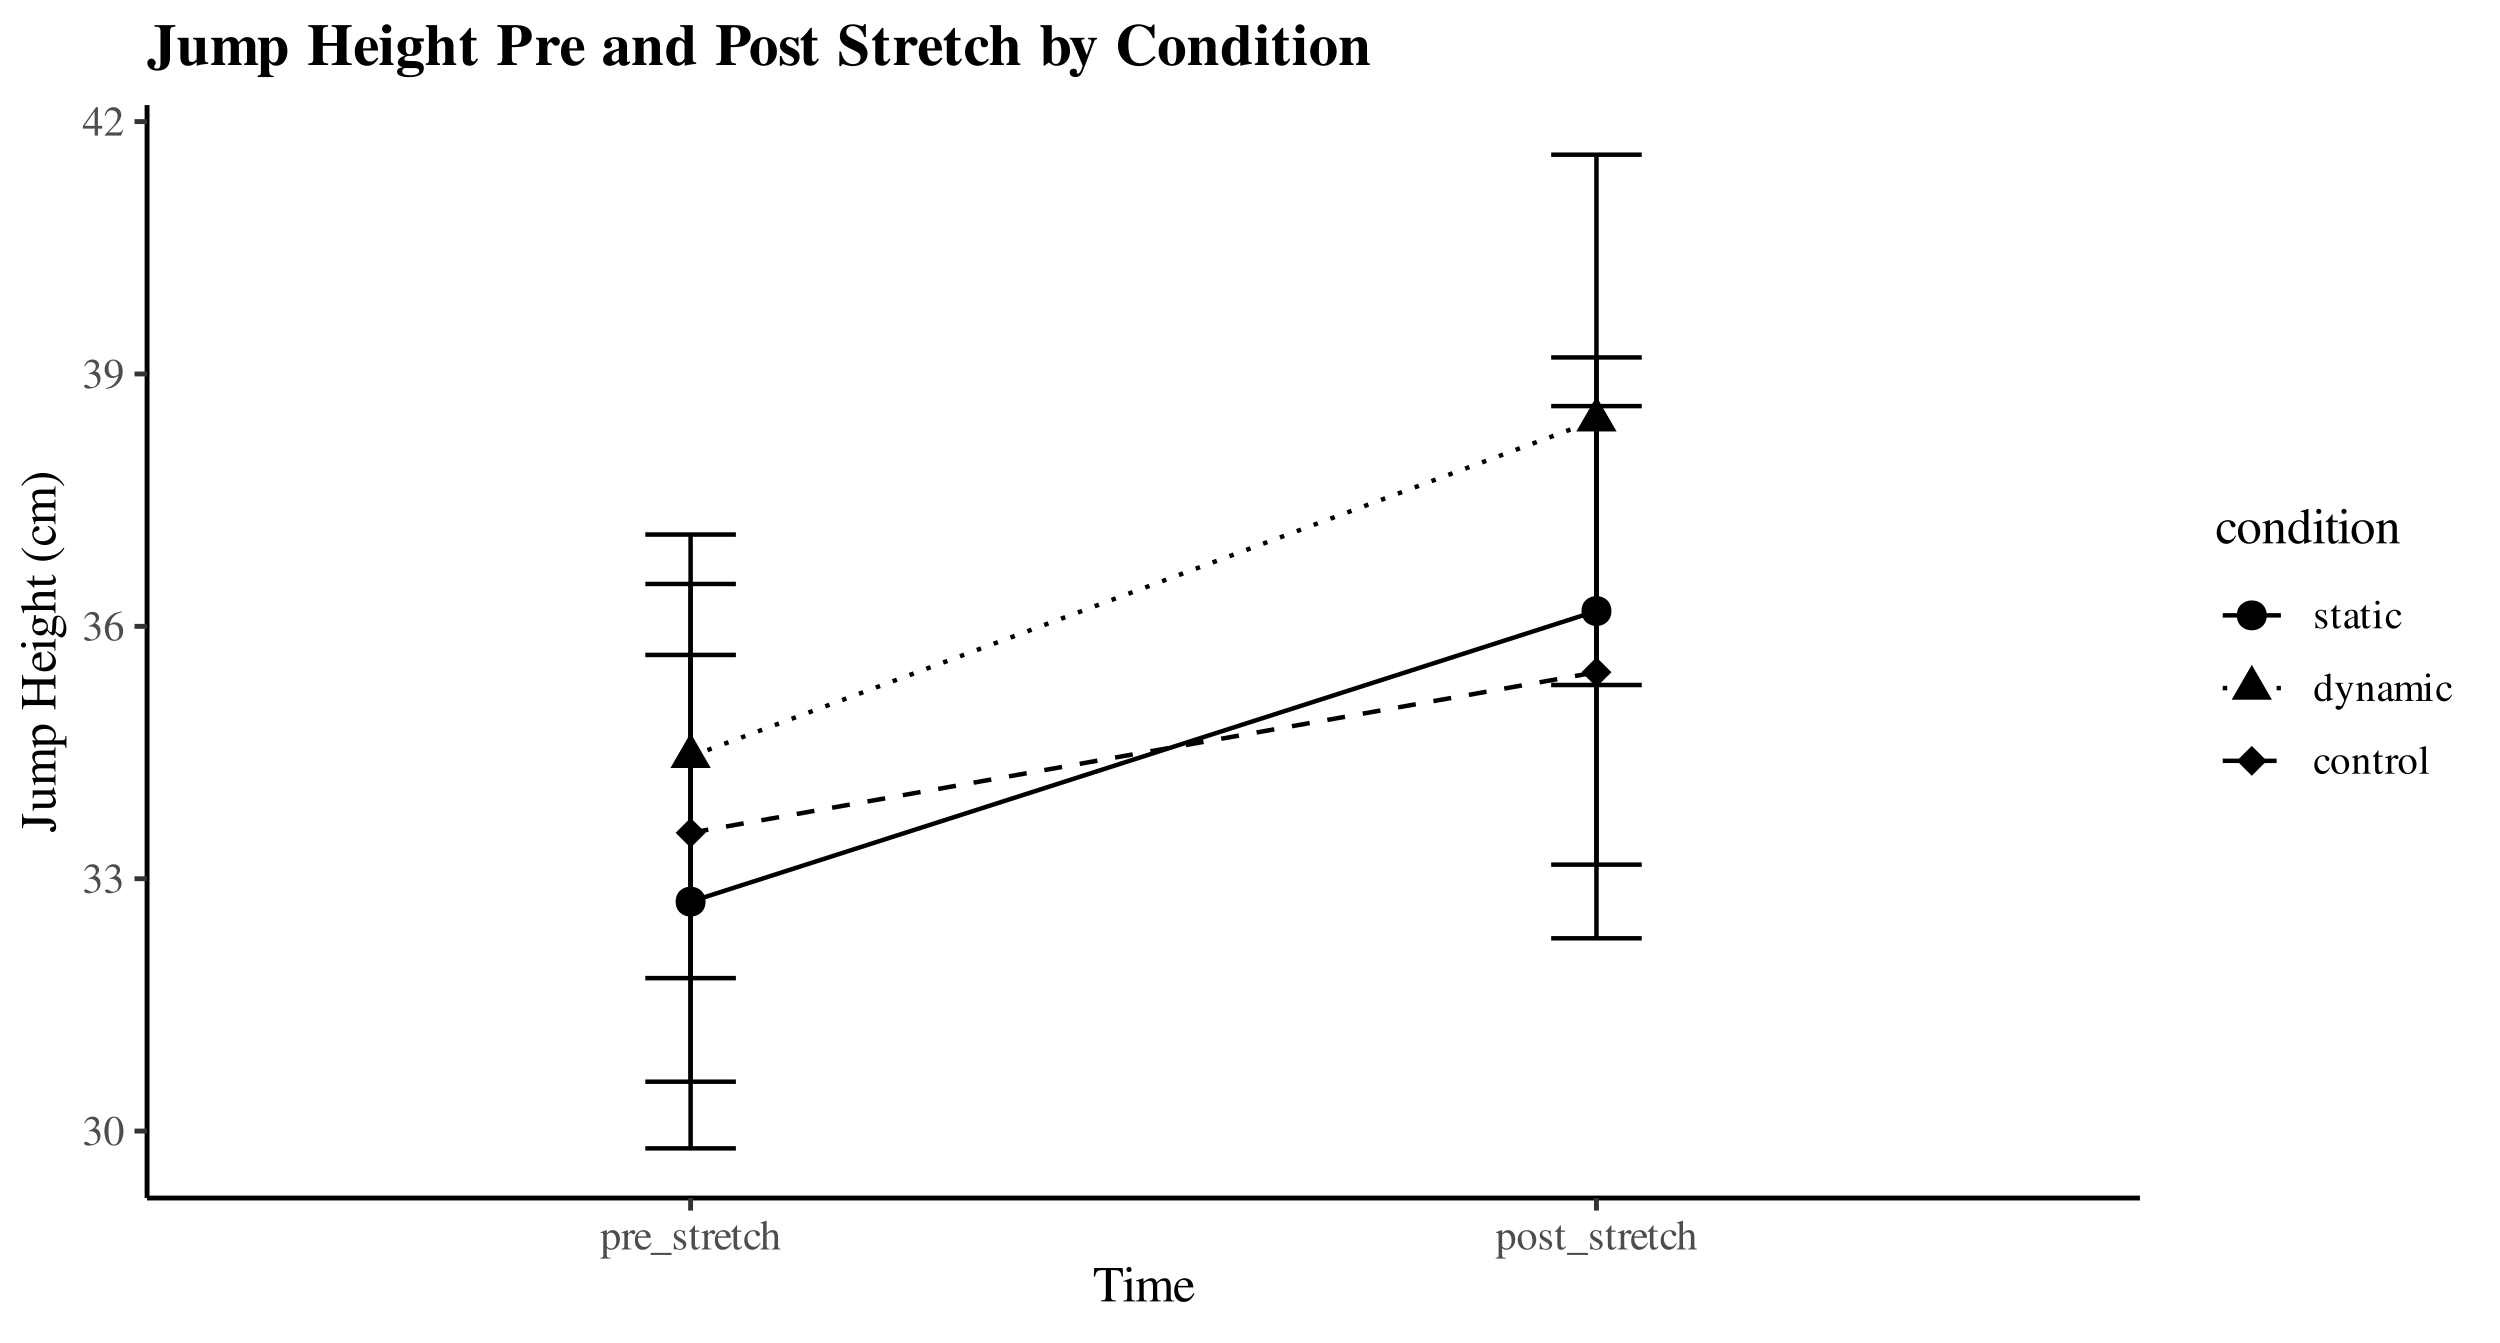 <?xml version="1.0" encoding="UTF-8"?>
<svg xmlns="http://www.w3.org/2000/svg" xmlns:xlink="http://www.w3.org/1999/xlink" width="594pt" height="319pt" viewBox="0 0 594 319" version="1.1">
<defs>
<g>
<symbol overflow="visible" id="glyph0-0">
<path style="stroke:none;" d=""/>
</symbol>
<symbol overflow="visible" id="glyph0-1">
<path style="stroke:none;" d="M 1.531 -3.297 C 2.125 -3.297 2.344 -3.281 2.578 -3.188 C 3.203 -2.953 3.594 -2.406 3.594 -1.703 C 3.594 -0.859 3.031 -0.219 2.297 -0.219 C 2.016 -0.219 1.812 -0.297 1.438 -0.531 C 1.156 -0.703 0.984 -0.781 0.812 -0.781 C 0.578 -0.781 0.438 -0.641 0.438 -0.438 C 0.438 -0.078 0.859 0.141 1.562 0.141 C 2.312 0.141 3.109 -0.125 3.594 -0.531 C 4.062 -0.938 4.312 -1.516 4.312 -2.188 C 4.312 -2.703 4.156 -3.172 3.875 -3.484 C 3.656 -3.703 3.469 -3.812 3.047 -4.016 C 3.719 -4.484 3.969 -4.844 3.969 -5.391 C 3.969 -6.203 3.344 -6.766 2.406 -6.766 C 1.906 -6.766 1.469 -6.594 1.109 -6.266 C 0.812 -5.984 0.656 -5.734 0.453 -5.141 L 0.594 -5.094 C 1 -5.844 1.453 -6.156 2.078 -6.156 C 2.734 -6.156 3.188 -5.734 3.188 -5.094 C 3.188 -4.734 3.031 -4.375 2.781 -4.125 C 2.484 -3.812 2.203 -3.672 1.516 -3.438 Z M 1.531 -3.297 "/>
</symbol>
<symbol overflow="visible" id="glyph0-2">
<path style="stroke:none;" d="M 2.547 -6.766 C 1.984 -6.766 1.562 -6.594 1.203 -6.234 C 0.625 -5.688 0.234 -4.531 0.234 -3.359 C 0.234 -2.266 0.562 -1.094 1.047 -0.547 C 1.406 -0.094 1.922 0.141 2.5 0.141 C 3.016 0.141 3.438 -0.031 3.797 -0.375 C 4.375 -0.938 4.766 -2.094 4.766 -3.297 C 4.766 -5.344 3.844 -6.766 2.547 -6.766 Z M 2.516 -6.5 C 3.344 -6.5 3.797 -5.375 3.797 -3.281 C 3.797 -1.188 3.359 -0.125 2.5 -0.125 C 1.641 -0.125 1.203 -1.188 1.203 -3.266 C 1.203 -5.406 1.656 -6.5 2.516 -6.5 Z M 2.516 -6.5 "/>
</symbol>
<symbol overflow="visible" id="glyph0-3">
<path style="stroke:none;" d="M 4.453 -6.844 C 3.312 -6.734 2.734 -6.547 2.016 -6.047 C 0.938 -5.266 0.344 -4.125 0.344 -2.797 C 0.344 -1.922 0.609 -1.047 1.047 -0.547 C 1.422 -0.094 1.953 0.141 2.578 0.141 C 3.812 0.141 4.688 -0.812 4.688 -2.188 C 4.688 -3.484 3.953 -4.281 2.797 -4.281 C 2.344 -4.281 2.156 -4.203 1.516 -3.828 C 1.797 -5.344 2.906 -6.422 4.484 -6.688 Z M 2.422 -3.812 C 3.297 -3.812 3.781 -3.094 3.781 -1.844 C 3.781 -0.75 3.391 -0.141 2.688 -0.141 C 1.812 -0.141 1.266 -1.078 1.266 -2.625 C 1.266 -3.141 1.344 -3.422 1.547 -3.562 C 1.766 -3.734 2.062 -3.812 2.422 -3.812 Z M 2.422 -3.812 "/>
</symbol>
<symbol overflow="visible" id="glyph0-4">
<path style="stroke:none;" d="M 0.594 0.219 C 1.703 0.094 2.266 -0.094 2.938 -0.594 C 3.984 -1.344 4.594 -2.594 4.594 -3.938 C 4.594 -5.594 3.688 -6.766 2.375 -6.766 C 1.188 -6.766 0.297 -5.75 0.297 -4.406 C 0.297 -3.188 1.016 -2.375 2.094 -2.375 C 2.656 -2.375 3.062 -2.531 3.594 -2.938 C 3.188 -1.312 2.078 -0.234 0.562 0.016 Z M 3.625 -3.547 C 3.625 -3.344 3.578 -3.266 3.469 -3.172 C 3.203 -2.938 2.812 -2.797 2.453 -2.797 C 1.703 -2.797 1.219 -3.547 1.219 -4.734 C 1.219 -5.312 1.375 -5.906 1.594 -6.172 C 1.766 -6.375 2.016 -6.484 2.297 -6.484 C 3.172 -6.484 3.625 -5.625 3.625 -3.938 Z M 3.625 -3.547 "/>
</symbol>
<symbol overflow="visible" id="glyph0-5">
<path style="stroke:none;" d="M 4.719 -2.312 L 3.703 -2.312 L 3.703 -6.766 L 3.266 -6.766 L 0.125 -2.312 L 0.125 -1.672 L 2.938 -1.672 L 2.938 0 L 3.703 0 L 3.703 -1.672 L 4.719 -1.672 Z M 2.922 -2.312 L 0.516 -2.312 L 2.922 -5.734 Z M 2.922 -2.312 "/>
</symbol>
<symbol overflow="visible" id="glyph0-6">
<path style="stroke:none;" d="M 4.75 -1.375 L 4.625 -1.422 C 4.25 -0.844 4.141 -0.766 3.672 -0.766 L 1.281 -0.766 L 2.953 -2.516 C 3.844 -3.453 4.234 -4.203 4.234 -4.984 C 4.234 -5.984 3.438 -6.766 2.391 -6.766 C 1.844 -6.766 1.312 -6.547 0.953 -6.141 C 0.625 -5.797 0.484 -5.484 0.312 -4.766 L 0.516 -4.719 C 0.922 -5.703 1.266 -6.016 1.969 -6.016 C 2.812 -6.016 3.375 -5.453 3.375 -4.609 C 3.375 -3.812 2.922 -2.906 2.078 -2.016 L 0.297 -0.125 L 0.297 0 L 4.203 0 Z M 4.75 -1.375 "/>
</symbol>
<symbol overflow="visible" id="glyph0-7">
<path style="stroke:none;" d="M 0.047 2.172 L 2.469 2.172 L 2.469 1.984 C 1.719 1.984 1.594 1.875 1.594 1.234 L 1.594 -0.328 C 1.953 0 2.188 0.094 2.594 0.094 C 3.797 0.094 4.703 -1.016 4.703 -2.469 C 4.703 -3.703 4 -4.594 3.031 -4.594 C 2.469 -4.594 2.031 -4.359 1.594 -3.812 L 1.594 -4.578 L 1.531 -4.594 C 0.984 -4.391 0.641 -4.266 0.094 -4.094 L 0.094 -3.938 C 0.188 -3.938 0.234 -3.938 0.344 -3.938 C 0.688 -3.938 0.75 -3.844 0.75 -3.375 L 0.75 1.312 C 0.75 1.844 0.641 1.938 0.047 2 Z M 1.594 -3.344 C 1.594 -3.641 2.156 -4 2.609 -4 C 3.344 -4 3.844 -3.234 3.844 -2.062 C 3.844 -0.969 3.344 -0.219 2.625 -0.219 C 2.156 -0.219 1.594 -0.578 1.594 -0.875 Z M 1.594 -3.344 "/>
</symbol>
<symbol overflow="visible" id="glyph0-8">
<path style="stroke:none;" d="M 0.047 0 L 2.453 0 L 2.453 -0.156 C 1.781 -0.172 1.625 -0.312 1.594 -0.906 L 1.594 -3.156 C 1.594 -3.469 2.016 -3.969 2.297 -3.969 C 2.359 -3.969 2.453 -3.922 2.562 -3.812 C 2.703 -3.672 2.828 -3.625 2.953 -3.625 C 3.203 -3.625 3.344 -3.797 3.344 -4.062 C 3.344 -4.406 3.141 -4.594 2.797 -4.594 C 2.375 -4.594 2.094 -4.375 1.594 -3.656 L 1.594 -4.578 L 1.547 -4.594 C 0.984 -4.375 0.625 -4.234 0.062 -4.062 L 0.062 -3.906 C 0.203 -3.938 0.297 -3.938 0.422 -3.938 C 0.672 -3.938 0.766 -3.781 0.766 -3.344 L 0.766 -0.844 C 0.734 -0.312 0.688 -0.266 0.047 -0.156 Z M 0.047 0 "/>
</symbol>
<symbol overflow="visible" id="glyph0-9">
<path style="stroke:none;" d="M 4.078 -1.641 C 3.594 -0.875 3.172 -0.594 2.531 -0.594 C 1.953 -0.594 1.531 -0.875 1.234 -1.453 C 1.062 -1.828 0.984 -2.156 0.969 -2.766 L 4.047 -2.766 C 3.969 -3.422 3.875 -3.703 3.625 -4.031 C 3.312 -4.391 2.859 -4.594 2.344 -4.594 C 1.844 -4.594 1.375 -4.422 0.984 -4.078 C 0.516 -3.672 0.25 -2.953 0.25 -2.141 C 0.25 -0.766 0.969 0.094 2.125 0.094 C 3.062 0.094 3.812 -0.484 4.234 -1.562 Z M 0.984 -3.094 C 1.094 -3.875 1.438 -4.234 2.047 -4.234 C 2.656 -4.234 2.906 -3.953 3.031 -3.094 Z M 0.984 -3.094 "/>
</symbol>
<symbol overflow="visible" id="glyph0-10">
<path style="stroke:none;" d="M 4.984 1.312 L 4.984 0.812 L 0.016 0.812 L 0.016 1.312 Z M 4.984 1.312 "/>
</symbol>
<symbol overflow="visible" id="glyph0-11">
<path style="stroke:none;" d="M 3.156 -3.141 L 3.109 -4.516 L 3 -4.516 C 2.953 -4.438 2.906 -4.406 2.844 -4.406 C 2.781 -4.406 2.688 -4.422 2.562 -4.469 C 2.344 -4.547 2.109 -4.594 1.875 -4.594 C 1.078 -4.594 0.516 -4.078 0.516 -3.359 C 0.516 -2.797 0.828 -2.406 1.688 -1.922 L 2.266 -1.594 C 2.609 -1.391 2.781 -1.156 2.781 -0.844 C 2.781 -0.406 2.453 -0.125 1.953 -0.125 C 1.266 -0.125 0.906 -0.5 0.688 -1.516 L 0.516 -1.516 L 0.516 0.047 L 0.656 0.047 C 0.719 -0.062 0.766 -0.078 0.875 -0.078 C 0.984 -0.078 1.109 -0.062 1.344 0 C 1.609 0.062 1.875 0.094 2.062 0.094 C 2.844 0.094 3.484 -0.484 3.484 -1.188 C 3.484 -1.688 3.234 -2.016 2.641 -2.375 L 1.562 -3.016 C 1.281 -3.188 1.125 -3.422 1.125 -3.688 C 1.125 -4.094 1.438 -4.375 1.906 -4.375 C 2.469 -4.375 2.766 -4.047 3 -3.141 Z M 3.156 -3.141 "/>
</symbol>
<symbol overflow="visible" id="glyph0-12">
<path style="stroke:none;" d="M 2.547 -4.5 L 1.547 -4.5 L 1.547 -5.656 C 1.547 -5.766 1.516 -5.797 1.469 -5.797 C 0.891 -4.953 0.594 -4.609 0.297 -4.438 C 0.188 -4.375 0.125 -4.312 0.125 -4.25 C 0.125 -4.219 0.141 -4.203 0.172 -4.188 L 0.703 -4.188 L 0.703 -1.172 C 0.703 -0.328 1 0.094 1.594 0.094 C 2.078 0.094 2.453 -0.141 2.797 -0.656 L 2.656 -0.766 C 2.438 -0.516 2.281 -0.422 2.062 -0.422 C 1.688 -0.422 1.547 -0.688 1.547 -1.312 L 1.547 -4.188 L 2.547 -4.188 Z M 2.547 -4.5 "/>
</symbol>
<symbol overflow="visible" id="glyph0-13">
<path style="stroke:none;" d="M 3.984 -1.562 C 3.5 -0.859 3.141 -0.625 2.562 -0.625 C 1.656 -0.625 1.016 -1.422 1.016 -2.562 C 1.016 -3.609 1.562 -4.312 2.375 -4.312 C 2.734 -4.312 2.875 -4.203 2.969 -3.828 L 3.031 -3.609 C 3.109 -3.312 3.297 -3.156 3.516 -3.156 C 3.766 -3.156 3.984 -3.344 3.984 -3.562 C 3.984 -4.125 3.281 -4.594 2.438 -4.594 C 1.953 -4.594 1.438 -4.406 1.031 -4.047 C 0.531 -3.594 0.25 -2.922 0.25 -2.125 C 0.25 -0.828 1.047 0.094 2.156 0.094 C 2.594 0.094 3 -0.062 3.359 -0.375 C 3.625 -0.594 3.812 -0.875 4.125 -1.469 Z M 3.984 -1.562 "/>
</symbol>
<symbol overflow="visible" id="glyph0-14">
<path style="stroke:none;" d="M 4.875 -0.156 C 4.328 -0.234 4.281 -0.312 4.266 -1.016 L 4.266 -3.016 C 4.266 -4.062 3.859 -4.594 3.047 -4.594 C 2.453 -4.594 2.031 -4.359 1.562 -3.766 L 1.562 -6.797 L 1.516 -6.828 C 1.172 -6.703 0.922 -6.625 0.375 -6.469 L 0.094 -6.391 L 0.094 -6.234 C 0.141 -6.234 0.156 -6.234 0.219 -6.234 C 0.656 -6.234 0.734 -6.156 0.734 -5.734 L 0.734 -1.016 C 0.703 -0.297 0.656 -0.219 0.094 -0.156 L 0.094 0 L 2.25 0 L 2.25 -0.156 C 1.672 -0.203 1.594 -0.312 1.562 -1.016 L 1.562 -3.438 C 1.984 -3.891 2.297 -4.062 2.688 -4.062 C 3.188 -4.062 3.438 -3.703 3.438 -3 L 3.438 -1.016 C 3.406 -0.312 3.312 -0.203 2.75 -0.156 L 2.75 0 L 4.875 0 Z M 4.875 -0.156 "/>
</symbol>
<symbol overflow="visible" id="glyph0-15">
<path style="stroke:none;" d="M 2.5 -4.594 C 1.188 -4.594 0.297 -3.641 0.297 -2.266 C 0.297 -0.906 1.219 0.094 2.484 0.094 C 3.734 0.094 4.703 -0.953 4.703 -2.344 C 4.703 -3.656 3.781 -4.594 2.5 -4.594 Z M 2.375 -4.312 C 3.203 -4.312 3.797 -3.359 3.797 -1.984 C 3.797 -0.844 3.344 -0.188 2.594 -0.188 C 2.203 -0.188 1.844 -0.422 1.625 -0.812 C 1.344 -1.344 1.188 -2.047 1.188 -2.75 C 1.188 -3.703 1.656 -4.312 2.375 -4.312 Z M 2.375 -4.312 "/>
</symbol>
<symbol overflow="visible" id="glyph1-0">
<path style="stroke:none;" d=""/>
</symbol>
<symbol overflow="visible" id="glyph1-1">
<path style="stroke:none;" d="M 5.422 -0.234 C 4.438 -0.281 4.281 -0.422 4.266 -1.312 L 4.266 -7.438 L 4.922 -7.438 C 6.312 -7.422 6.562 -7.219 6.828 -5.906 L 7.109 -5.906 L 7.047 -7.938 L 0.281 -7.938 L 0.203 -5.906 L 0.484 -5.906 C 0.766 -7.219 1.016 -7.422 2.406 -7.438 L 3.047 -7.438 L 3.047 -1.438 C 3.031 -0.406 2.922 -0.281 1.922 -0.234 L 1.922 0 L 5.422 0 Z M 5.422 -0.234 "/>
</symbol>
<symbol overflow="visible" id="glyph1-2">
<path style="stroke:none;" d="M 0.188 0 L 3.031 0 L 3.031 -0.188 C 2.25 -0.234 2.156 -0.344 2.141 -1.219 L 2.141 -5.484 L 2.094 -5.516 L 0.234 -4.859 L 0.234 -4.688 L 0.344 -4.688 C 0.484 -4.719 0.625 -4.734 0.75 -4.734 C 1.031 -4.734 1.141 -4.531 1.141 -4.016 L 1.141 -1.219 C 1.109 -0.344 1.016 -0.219 0.188 -0.188 Z M 1.531 -8.203 C 1.219 -8.203 0.938 -7.922 0.938 -7.578 C 0.938 -7.234 1.203 -6.969 1.531 -6.969 C 1.891 -6.969 2.156 -7.234 2.156 -7.578 C 2.156 -7.938 1.891 -8.203 1.531 -8.203 Z M 1.531 -8.203 "/>
</symbol>
<symbol overflow="visible" id="glyph1-3">
<path style="stroke:none;" d="M 0.188 0 L 2.859 0 L 2.859 -0.188 C 2.25 -0.188 2.047 -0.328 2.047 -0.797 L 2.047 -4.188 C 2.047 -4.219 2.141 -4.328 2.219 -4.422 C 2.516 -4.688 3.031 -4.891 3.453 -4.891 C 3.984 -4.891 4.25 -4.469 4.25 -3.641 L 4.25 -1.031 C 4.219 -0.344 4.109 -0.219 3.438 -0.188 L 3.438 0 L 6.125 0 L 6.125 -0.188 C 5.453 -0.188 5.281 -0.375 5.25 -1.141 L 5.25 -4.156 C 5.609 -4.688 6 -4.891 6.562 -4.891 C 7.25 -4.891 7.469 -4.578 7.469 -3.578 L 7.469 -1.047 C 7.438 -0.344 7.375 -0.25 6.672 -0.188 L 6.672 0 L 9.297 0 L 9.297 -0.188 L 8.984 -0.203 C 8.609 -0.266 8.469 -0.438 8.469 -0.906 L 8.469 -3.391 C 8.469 -4.797 8 -5.516 7.078 -5.516 C 6.391 -5.516 5.766 -5.203 5.125 -4.516 C 4.906 -5.203 4.5 -5.516 3.859 -5.516 C 3.312 -5.516 2.984 -5.359 1.984 -4.594 L 1.984 -5.5 L 1.906 -5.516 C 1.266 -5.297 0.859 -5.156 0.234 -4.984 L 0.234 -4.781 C 0.375 -4.812 0.484 -4.828 0.609 -4.828 C 0.922 -4.828 1.031 -4.625 1.031 -4.062 L 1.031 -1.016 C 1.016 -0.344 0.859 -0.188 0.188 -0.188 Z M 0.188 0 "/>
</symbol>
<symbol overflow="visible" id="glyph1-4">
<path style="stroke:none;" d="M 4.891 -1.969 C 4.312 -1.062 3.797 -0.703 3.031 -0.703 C 2.359 -0.703 1.844 -1.062 1.484 -1.734 C 1.266 -2.203 1.188 -2.578 1.156 -3.328 L 4.859 -3.328 C 4.766 -4.109 4.641 -4.453 4.344 -4.844 C 3.984 -5.266 3.438 -5.516 2.812 -5.516 C 2.203 -5.516 1.641 -5.297 1.188 -4.891 C 0.625 -4.406 0.297 -3.547 0.297 -2.562 C 0.297 -0.906 1.156 0.125 2.547 0.125 C 3.688 0.125 4.578 -0.594 5.094 -1.891 Z M 1.188 -3.703 C 1.312 -4.641 1.734 -5.094 2.453 -5.094 C 3.188 -5.094 3.484 -4.75 3.641 -3.703 Z M 1.188 -3.703 "/>
</symbol>
<symbol overflow="visible" id="glyph1-5">
<path style="stroke:none;" d="M 4.781 -1.875 C 4.203 -1.031 3.766 -0.75 3.078 -0.75 C 1.984 -0.75 1.219 -1.703 1.219 -3.078 C 1.219 -4.328 1.891 -5.172 2.859 -5.172 C 3.281 -5.172 3.438 -5.047 3.562 -4.594 L 3.641 -4.328 C 3.734 -3.984 3.953 -3.781 4.219 -3.781 C 4.531 -3.781 4.781 -4.016 4.781 -4.281 C 4.781 -4.953 3.938 -5.516 2.922 -5.516 C 2.344 -5.516 1.734 -5.281 1.234 -4.844 C 0.641 -4.312 0.297 -3.5 0.297 -2.547 C 0.297 -1 1.25 0.125 2.578 0.125 C 3.125 0.125 3.594 -0.078 4.031 -0.438 C 4.359 -0.719 4.578 -1.062 4.938 -1.766 Z M 4.781 -1.875 "/>
</symbol>
<symbol overflow="visible" id="glyph1-6">
<path style="stroke:none;" d="M 3 -5.516 C 1.422 -5.516 0.344 -4.375 0.344 -2.719 C 0.344 -1.078 1.469 0.125 2.969 0.125 C 4.484 0.125 5.641 -1.141 5.641 -2.812 C 5.641 -4.391 4.531 -5.516 3 -5.516 Z M 2.844 -5.188 C 3.859 -5.188 4.562 -4.031 4.562 -2.391 C 4.562 -1.016 4.016 -0.219 3.125 -0.219 C 2.656 -0.219 2.203 -0.5 1.953 -0.984 C 1.625 -1.609 1.422 -2.453 1.422 -3.297 C 1.422 -4.438 1.984 -5.188 2.844 -5.188 Z M 2.844 -5.188 "/>
</symbol>
<symbol overflow="visible" id="glyph1-7">
<path style="stroke:none;" d="M 0.219 0 L 2.766 0 L 2.766 -0.188 C 2.156 -0.219 1.969 -0.375 1.969 -0.797 L 1.969 -4.172 C 2.547 -4.719 2.812 -4.859 3.203 -4.859 C 3.797 -4.859 4.078 -4.484 4.078 -3.703 L 4.078 -1.188 C 4.062 -0.406 3.906 -0.219 3.328 -0.188 L 3.328 0 L 5.812 0 L 5.812 -0.188 C 5.234 -0.234 5.094 -0.391 5.094 -0.969 L 5.094 -3.719 C 5.094 -4.844 4.562 -5.516 3.672 -5.516 C 3.125 -5.516 2.75 -5.312 1.938 -4.547 L 1.938 -5.5 L 1.844 -5.516 C 1.219 -5.297 0.812 -5.156 0.188 -4.984 L 0.188 -4.781 C 0.281 -4.812 0.391 -4.828 0.516 -4.828 C 0.859 -4.828 0.953 -4.641 0.953 -4.062 L 0.953 -1.078 C 0.953 -0.375 0.812 -0.219 0.219 -0.188 Z M 0.219 0 "/>
</symbol>
<symbol overflow="visible" id="glyph1-8">
<path style="stroke:none;" d="M 5.891 -0.703 C 5.734 -0.688 5.656 -0.688 5.609 -0.688 C 5.203 -0.688 5.094 -0.812 5.094 -1.375 L 5.094 -8.172 L 5.031 -8.203 C 4.469 -8 4.062 -7.875 3.266 -7.672 L 3.266 -7.469 C 3.359 -7.484 3.422 -7.484 3.531 -7.484 C 3.969 -7.484 4.078 -7.375 4.078 -6.875 L 4.078 -5 C 3.625 -5.391 3.297 -5.516 2.812 -5.516 C 1.438 -5.516 0.328 -4.156 0.328 -2.453 C 0.328 -0.922 1.219 0.125 2.547 0.125 C 3.219 0.125 3.672 -0.125 4.078 -0.688 L 4.078 0.078 L 4.125 0.125 L 5.891 -0.5 Z M 4.078 -1.219 C 4.078 -1.141 4 -1 3.875 -0.859 C 3.672 -0.625 3.359 -0.5 3.016 -0.5 C 2 -0.5 1.359 -1.469 1.359 -2.953 C 1.359 -4.297 1.938 -5.188 2.859 -5.188 C 3.5 -5.188 4.078 -4.625 4.078 -3.984 Z M 4.078 -1.219 "/>
</symbol>
<symbol overflow="visible" id="glyph1-9">
<path style="stroke:none;" d="M 3.062 -5.406 L 1.844 -5.406 L 1.844 -6.797 C 1.844 -6.906 1.828 -6.953 1.766 -6.953 C 1.062 -5.938 0.703 -5.531 0.359 -5.328 C 0.234 -5.25 0.156 -5.172 0.156 -5.094 C 0.156 -5.062 0.172 -5.047 0.203 -5.016 L 0.844 -5.016 L 0.844 -1.406 C 0.844 -0.391 1.203 0.125 1.906 0.125 C 2.5 0.125 2.953 -0.172 3.344 -0.797 L 3.188 -0.922 C 2.922 -0.609 2.734 -0.5 2.469 -0.5 C 2.031 -0.5 1.844 -0.828 1.844 -1.578 L 1.844 -5.016 L 3.062 -5.016 Z M 3.062 -5.406 "/>
</symbol>
<symbol overflow="visible" id="glyph2-0">
<path style="stroke:none;" d=""/>
</symbol>
<symbol overflow="visible" id="glyph2-1">
<path style="stroke:none;" d="M -7.938 -4.438 L -7.938 -1 L -7.719 -1 C -7.641 -1.969 -7.531 -2.094 -6.641 -2.109 L -1.078 -2.109 C -0.547 -2.109 -0.281 -1.969 -0.281 -1.656 C -0.281 -1.484 -0.391 -1.422 -0.688 -1.328 C -1.109 -1.219 -1.297 -1.016 -1.297 -0.703 C -1.297 -0.391 -1.016 -0.125 -0.703 -0.125 C -0.188 -0.125 0.172 -0.609 0.172 -1.312 C 0.172 -2.609 -0.703 -3.344 -2.203 -3.344 L -6.641 -3.344 C -7.531 -3.359 -7.641 -3.469 -7.719 -4.438 Z M -7.938 -4.438 "/>
</symbol>
<symbol overflow="visible" id="glyph2-2">
<path style="stroke:none;" d="M -0.594 -5.75 L -0.594 -5.688 C -0.625 -5.094 -0.719 -5.016 -1.281 -5 L -5.406 -5 L -5.406 -3.109 L -5.203 -3.109 C -5.156 -3.859 -5.047 -4 -4.438 -4 L -1.625 -4 C -1.281 -4 -1.109 -3.938 -0.984 -3.766 C -0.719 -3.438 -0.578 -3.078 -0.578 -2.719 C -0.578 -2.25 -0.984 -1.859 -1.484 -1.859 L -5.406 -1.859 L -5.406 -0.109 L -5.234 -0.109 C -5.203 -0.672 -5.047 -0.844 -4.469 -0.859 L -1.438 -0.859 C -0.484 -0.859 0.125 -1.422 0.125 -2.297 C 0.125 -2.75 -0.078 -3.219 -0.391 -3.547 L -0.906 -4.062 L 0.078 -4.062 L 0.109 -4.109 C -0.125 -4.703 -0.266 -5.141 -0.438 -5.75 Z M -0.594 -5.75 "/>
</symbol>
<symbol overflow="visible" id="glyph2-3">
<path style="stroke:none;" d="M 0 -0.188 L 0 -2.859 L -0.188 -2.859 C -0.188 -2.25 -0.328 -2.047 -0.797 -2.047 L -4.188 -2.047 C -4.219 -2.047 -4.328 -2.141 -4.422 -2.219 C -4.688 -2.516 -4.891 -3.031 -4.891 -3.453 C -4.891 -3.984 -4.469 -4.25 -3.641 -4.25 L -1.031 -4.25 C -0.344 -4.219 -0.219 -4.109 -0.188 -3.438 L 0 -3.438 L 0 -6.125 L -0.188 -6.125 C -0.188 -5.453 -0.375 -5.281 -1.141 -5.25 L -4.156 -5.25 C -4.688 -5.609 -4.891 -6 -4.891 -6.562 C -4.891 -7.25 -4.578 -7.469 -3.578 -7.469 L -1.047 -7.469 C -0.344 -7.438 -0.25 -7.375 -0.188 -6.672 L 0 -6.672 L 0 -9.297 L -0.188 -9.297 L -0.203 -8.984 C -0.266 -8.609 -0.438 -8.469 -0.906 -8.469 L -3.391 -8.469 C -4.797 -8.469 -5.516 -8 -5.516 -7.078 C -5.516 -6.391 -5.203 -5.766 -4.516 -5.125 C -5.203 -4.906 -5.516 -4.5 -5.516 -3.859 C -5.516 -3.312 -5.359 -2.984 -4.594 -1.984 L -5.5 -1.984 L -5.516 -1.906 C -5.297 -1.266 -5.156 -0.859 -4.984 -0.234 L -4.781 -0.234 C -4.812 -0.375 -4.828 -0.484 -4.828 -0.609 C -4.828 -0.922 -4.625 -1.031 -4.062 -1.031 L -1.016 -1.031 C -0.344 -1.016 -0.188 -0.859 -0.188 -0.188 Z M 0 -0.188 "/>
</symbol>
<symbol overflow="visible" id="glyph2-4">
<path style="stroke:none;" d="M 2.609 -0.062 L 2.609 -2.969 L 2.391 -2.969 C 2.375 -2.062 2.25 -1.922 1.484 -1.906 L -0.391 -1.906 C 0 -2.344 0.125 -2.609 0.125 -3.125 C 0.125 -4.547 -1.219 -5.641 -2.969 -5.641 C -4.453 -5.641 -5.516 -4.797 -5.516 -3.641 C -5.516 -2.969 -5.234 -2.438 -4.578 -1.906 L -5.5 -1.906 L -5.516 -1.844 C -5.266 -1.188 -5.109 -0.766 -4.906 -0.109 L -4.719 -0.109 C -4.734 -0.219 -4.734 -0.281 -4.734 -0.406 C -4.734 -0.812 -4.609 -0.906 -4.047 -0.906 L 1.578 -0.906 C 2.203 -0.906 2.328 -0.766 2.406 -0.062 Z M -4.016 -1.906 C -4.375 -1.906 -4.797 -2.578 -4.797 -3.125 C -4.797 -4.016 -3.891 -4.609 -2.484 -4.609 C -1.156 -4.609 -0.266 -4.016 -0.266 -3.156 C -0.266 -2.594 -0.703 -1.906 -1.062 -1.906 Z M -4.016 -1.906 "/>
</symbol>
<symbol overflow="visible" id="glyph2-5">
<path style="stroke:none;" d=""/>
</symbol>
<symbol overflow="visible" id="glyph2-6">
<path style="stroke:none;" d="M 0 -0.234 L 0 -3.562 L -0.234 -3.562 C -0.297 -2.656 -0.438 -2.516 -1.312 -2.516 L -3.781 -2.516 L -3.781 -6.141 L -1.438 -6.141 C -0.422 -6.125 -0.281 -6.031 -0.234 -5.094 L 0 -5.094 L 0 -8.422 L -0.234 -8.422 C -0.297 -7.531 -0.438 -7.375 -1.312 -7.375 L -6.641 -7.375 C -7.516 -7.375 -7.625 -7.5 -7.719 -8.422 L -7.938 -8.422 L -7.938 -5.094 L -7.719 -5.094 C -7.641 -6.016 -7.531 -6.125 -6.641 -6.141 L -4.312 -6.141 L -4.312 -2.516 L -6.641 -2.516 C -7.516 -2.516 -7.625 -2.641 -7.719 -3.562 L -7.938 -3.562 L -7.938 -0.234 L -7.719 -0.234 C -7.641 -1.156 -7.531 -1.266 -6.641 -1.281 L -1.438 -1.281 C -0.422 -1.266 -0.281 -1.156 -0.234 -0.234 Z M 0 -0.234 "/>
</symbol>
<symbol overflow="visible" id="glyph2-7">
<path style="stroke:none;" d="M -1.969 -4.891 C -1.062 -4.312 -0.703 -3.797 -0.703 -3.031 C -0.703 -2.359 -1.062 -1.844 -1.734 -1.484 C -2.203 -1.266 -2.578 -1.188 -3.328 -1.156 L -3.328 -4.859 C -4.109 -4.766 -4.453 -4.641 -4.844 -4.344 C -5.266 -3.984 -5.516 -3.438 -5.516 -2.812 C -5.516 -2.203 -5.297 -1.641 -4.891 -1.188 C -4.406 -0.625 -3.547 -0.297 -2.562 -0.297 C -0.906 -0.297 0.125 -1.156 0.125 -2.547 C 0.125 -3.688 -0.594 -4.578 -1.891 -5.094 Z M -3.703 -1.188 C -4.641 -1.312 -5.094 -1.734 -5.094 -2.453 C -5.094 -3.188 -4.75 -3.484 -3.703 -3.641 Z M -3.703 -1.188 "/>
</symbol>
<symbol overflow="visible" id="glyph2-8">
<path style="stroke:none;" d="M 0 -0.188 L 0 -3.031 L -0.188 -3.031 C -0.234 -2.25 -0.344 -2.156 -1.219 -2.141 L -5.484 -2.141 L -5.516 -2.094 L -4.859 -0.234 L -4.688 -0.234 L -4.688 -0.344 C -4.719 -0.484 -4.734 -0.625 -4.734 -0.75 C -4.734 -1.031 -4.531 -1.141 -4.016 -1.141 L -1.219 -1.141 C -0.344 -1.109 -0.219 -1.016 -0.188 -0.188 Z M -8.203 -1.531 C -8.203 -1.219 -7.922 -0.938 -7.578 -0.938 C -7.234 -0.938 -6.969 -1.203 -6.969 -1.531 C -6.969 -1.891 -7.234 -2.156 -7.578 -2.156 C -7.938 -2.156 -8.203 -1.891 -8.203 -1.531 Z M -8.203 -1.531 "/>
</symbol>
<symbol overflow="visible" id="glyph2-9">
<path style="stroke:none;" d="M -4.656 -5.641 L -5.125 -5.641 L -5.125 -4.719 C -5.125 -4.469 -5.156 -4.297 -5.25 -4.062 L -5.344 -3.797 C -5.453 -3.484 -5.516 -3.141 -5.516 -2.828 C -5.516 -1.719 -4.672 -0.828 -3.562 -0.828 C -2.812 -0.828 -2.359 -1.141 -1.953 -1.938 L -1.672 -1.625 C -1.422 -1.375 -1.297 -1.234 -1.25 -1.203 C -0.984 -0.953 -0.859 -0.875 -0.641 -0.875 C -0.391 -0.875 -0.25 -1.016 -0.016 -1.516 C 0.609 -0.641 1.016 -0.344 1.453 -0.344 C 2.094 -0.344 2.609 -1.266 2.609 -2.406 C 2.609 -3.312 2.297 -4.25 1.797 -4.875 C 1.422 -5.328 1.047 -5.531 0.594 -5.531 C -0.156 -5.531 -0.641 -4.969 -0.703 -4.078 L -0.766 -2.531 C -0.797 -1.891 -0.906 -1.594 -1.094 -1.594 C -1.328 -1.594 -1.75 -1.984 -1.844 -2.312 C -1.812 -2.75 -1.781 -2.969 -1.781 -3 C -1.781 -3.438 -1.969 -3.922 -2.297 -4.297 C -2.625 -4.688 -3.047 -4.875 -3.641 -4.875 C -4 -4.875 -4.266 -4.812 -4.656 -4.641 Z M 0.031 -1.766 C 0.109 -2.172 0.188 -3.109 0.188 -3.719 C 0.188 -4.797 0.344 -5.203 0.766 -5.203 C 1.469 -5.203 1.938 -4.281 1.938 -2.922 C 1.938 -1.859 1.578 -1.172 1.062 -1.172 C 0.781 -1.172 0.594 -1.281 0.031 -1.766 Z M -4.062 -1.828 C -4.766 -1.828 -5.188 -2.156 -5.188 -2.719 C -5.188 -3.078 -4.984 -3.391 -4.625 -3.594 C -4.203 -3.812 -3.656 -3.953 -3.188 -3.953 C -2.516 -3.953 -2.094 -3.609 -2.094 -3.062 C -2.094 -2.312 -2.875 -1.828 -4.016 -1.828 Z M -4.062 -1.828 "/>
</symbol>
<symbol overflow="visible" id="glyph2-10">
<path style="stroke:none;" d="M -0.188 -5.844 C -0.281 -5.203 -0.375 -5.141 -1.219 -5.125 L -3.609 -5.125 C -4.875 -5.125 -5.516 -4.625 -5.516 -3.641 C -5.516 -2.938 -5.234 -2.438 -4.516 -1.891 L -8.156 -1.891 L -8.203 -1.828 C -8.047 -1.406 -7.953 -1.109 -7.766 -0.438 L -7.672 -0.125 L -7.469 -0.125 C -7.484 -0.172 -7.484 -0.188 -7.484 -0.266 C -7.484 -0.781 -7.391 -0.875 -6.875 -0.875 L -1.219 -0.875 C -0.359 -0.859 -0.266 -0.797 -0.188 -0.109 L 0 -0.109 L 0 -2.703 L -0.188 -2.703 C -0.234 -2 -0.375 -1.906 -1.219 -1.891 L -4.109 -1.891 C -4.672 -2.391 -4.875 -2.75 -4.875 -3.234 C -4.875 -3.812 -4.438 -4.109 -3.594 -4.109 L -1.219 -4.109 C -0.375 -4.094 -0.234 -3.984 -0.188 -3.297 L 0 -3.297 L 0 -5.844 Z M -0.188 -5.844 "/>
</symbol>
<symbol overflow="visible" id="glyph2-11">
<path style="stroke:none;" d="M -5.406 -3.062 L -5.406 -1.844 L -6.797 -1.844 C -6.906 -1.844 -6.953 -1.828 -6.953 -1.766 C -5.938 -1.062 -5.531 -0.703 -5.328 -0.359 C -5.25 -0.234 -5.172 -0.156 -5.094 -0.156 C -5.062 -0.156 -5.047 -0.172 -5.016 -0.203 L -5.016 -0.844 L -1.406 -0.844 C -0.391 -0.844 0.125 -1.203 0.125 -1.906 C 0.125 -2.5 -0.172 -2.953 -0.797 -3.344 L -0.922 -3.188 C -0.609 -2.922 -0.5 -2.734 -0.5 -2.469 C -0.5 -2.031 -0.828 -1.844 -1.578 -1.844 L -5.016 -1.844 L -5.016 -3.062 Z M -5.406 -3.062 "/>
</symbol>
<symbol overflow="visible" id="glyph2-12">
<path style="stroke:none;" d="M -8.109 -3.547 C -7.531 -2.656 -7.219 -2.297 -6.672 -1.844 C -5.625 -1 -4.422 -0.578 -3.031 -0.578 C -1.484 -0.578 -0.328 -1.016 0.906 -2.078 C 1.469 -2.562 1.734 -2.875 2.125 -3.5 L 1.938 -3.641 C 1.172 -2.688 0.75 -2.359 -0.141 -2.031 C -0.953 -1.734 -1.844 -1.609 -3.062 -1.609 C -4.312 -1.609 -5.312 -1.766 -6.047 -2.094 C -6.797 -2.422 -7.219 -2.781 -7.922 -3.641 Z M -8.109 -3.547 "/>
</symbol>
<symbol overflow="visible" id="glyph2-13">
<path style="stroke:none;" d="M -1.875 -4.781 C -1.031 -4.203 -0.75 -3.766 -0.75 -3.078 C -0.75 -1.984 -1.703 -1.219 -3.078 -1.219 C -4.328 -1.219 -5.172 -1.891 -5.172 -2.859 C -5.172 -3.281 -5.047 -3.438 -4.594 -3.562 L -4.328 -3.641 C -3.984 -3.734 -3.781 -3.953 -3.781 -4.219 C -3.781 -4.531 -4.016 -4.781 -4.281 -4.781 C -4.953 -4.781 -5.516 -3.938 -5.516 -2.922 C -5.516 -2.344 -5.281 -1.734 -4.844 -1.234 C -4.312 -0.641 -3.5 -0.297 -2.547 -0.297 C -1 -0.297 0.125 -1.25 0.125 -2.578 C 0.125 -3.125 -0.078 -3.594 -0.438 -4.031 C -0.719 -4.359 -1.062 -4.578 -1.766 -4.938 Z M -1.875 -4.781 "/>
</symbol>
<symbol overflow="visible" id="glyph2-14">
<path style="stroke:none;" d="M 2.125 -0.453 C 1.531 -1.344 1.234 -1.703 0.688 -2.141 C -0.359 -3 -1.562 -3.422 -2.969 -3.422 C -4.5 -3.422 -5.656 -2.969 -6.891 -1.922 C -7.469 -1.422 -7.734 -1.109 -8.109 -0.484 L -7.922 -0.344 C -7.156 -1.312 -6.75 -1.625 -5.844 -1.969 C -5.047 -2.25 -4.141 -2.391 -2.922 -2.391 C -1.672 -2.391 -0.688 -2.234 0.047 -1.906 C 0.797 -1.578 1.234 -1.219 1.938 -0.344 Z M 2.125 -0.453 "/>
</symbol>
<symbol overflow="visible" id="glyph3-0">
<path style="stroke:none;" d=""/>
</symbol>
<symbol overflow="visible" id="glyph3-1">
<path style="stroke:none;" d="M 3.016 -3.016 L 2.984 -4.328 L 2.875 -4.328 C 2.828 -4.25 2.781 -4.219 2.719 -4.219 C 2.672 -4.219 2.578 -4.234 2.469 -4.281 C 2.25 -4.359 2.031 -4.406 1.797 -4.406 C 1.031 -4.406 0.484 -3.922 0.484 -3.219 C 0.484 -2.688 0.797 -2.297 1.609 -1.844 L 2.172 -1.531 C 2.5 -1.328 2.672 -1.109 2.672 -0.812 C 2.672 -0.391 2.359 -0.109 1.875 -0.109 C 1.203 -0.109 0.875 -0.484 0.656 -1.453 L 0.5 -1.453 L 0.5 0.031 L 0.625 0.031 C 0.688 -0.062 0.734 -0.078 0.844 -0.078 C 0.953 -0.078 1.062 -0.062 1.281 0 C 1.547 0.062 1.797 0.094 1.984 0.094 C 2.734 0.094 3.344 -0.453 3.344 -1.125 C 3.344 -1.609 3.109 -1.922 2.531 -2.281 L 1.5 -2.891 C 1.234 -3.047 1.078 -3.281 1.078 -3.547 C 1.078 -3.938 1.375 -4.188 1.828 -4.188 C 2.375 -4.188 2.656 -3.875 2.875 -3.016 Z M 3.016 -3.016 "/>
</symbol>
<symbol overflow="visible" id="glyph3-2">
<path style="stroke:none;" d="M 2.453 -4.312 L 1.484 -4.312 L 1.484 -5.438 C 1.484 -5.531 1.453 -5.562 1.406 -5.562 C 0.859 -4.75 0.562 -4.422 0.281 -4.266 C 0.188 -4.188 0.125 -4.141 0.125 -4.078 C 0.125 -4.047 0.141 -4.031 0.156 -4.016 L 0.672 -4.016 L 0.672 -1.125 C 0.672 -0.312 0.953 0.094 1.531 0.094 C 2 0.094 2.359 -0.141 2.672 -0.641 L 2.547 -0.734 C 2.344 -0.484 2.188 -0.406 1.969 -0.406 C 1.625 -0.406 1.484 -0.656 1.484 -1.266 L 1.484 -4.016 L 2.453 -4.016 Z M 2.453 -4.312 "/>
</symbol>
<symbol overflow="visible" id="glyph3-3">
<path style="stroke:none;" d="M 4.234 -0.641 C 4.078 -0.5 3.969 -0.453 3.812 -0.453 C 3.594 -0.453 3.531 -0.578 3.531 -1 L 3.531 -2.875 C 3.531 -3.375 3.484 -3.656 3.344 -3.891 C 3.125 -4.234 2.719 -4.406 2.156 -4.406 C 1.25 -4.406 0.531 -3.938 0.531 -3.344 C 0.531 -3.125 0.719 -2.922 0.953 -2.922 C 1.188 -2.922 1.375 -3.125 1.375 -3.328 C 1.375 -3.375 1.375 -3.422 1.359 -3.484 C 1.344 -3.562 1.328 -3.641 1.328 -3.719 C 1.328 -3.969 1.641 -4.188 2.031 -4.188 C 2.5 -4.188 2.75 -3.906 2.75 -3.391 L 2.75 -2.797 C 1.281 -2.219 1.109 -2.125 0.703 -1.766 C 0.484 -1.578 0.359 -1.25 0.359 -0.938 C 0.359 -0.328 0.781 0.094 1.359 0.094 C 1.781 0.094 2.172 -0.109 2.766 -0.609 C 2.812 -0.094 2.984 0.094 3.375 0.094 C 3.703 0.094 3.906 -0.016 4.234 -0.391 Z M 2.75 -1.188 C 2.75 -0.891 2.703 -0.781 2.5 -0.672 C 2.266 -0.531 2 -0.453 1.797 -0.453 C 1.469 -0.453 1.203 -0.781 1.203 -1.203 L 1.203 -1.234 C 1.203 -1.812 1.625 -2.172 2.75 -2.578 Z M 2.75 -1.188 "/>
</symbol>
<symbol overflow="visible" id="glyph3-4">
<path style="stroke:none;" d="M 0.156 0 L 2.422 0 L 2.422 -0.141 C 1.797 -0.188 1.734 -0.281 1.719 -0.984 L 1.719 -4.391 L 1.672 -4.406 L 0.188 -3.891 L 0.188 -3.734 L 0.266 -3.75 C 0.391 -3.766 0.5 -3.781 0.594 -3.781 C 0.828 -3.781 0.906 -3.625 0.906 -3.203 L 0.906 -0.984 C 0.891 -0.266 0.812 -0.172 0.156 -0.141 Z M 1.234 -6.547 C 0.969 -6.547 0.75 -6.328 0.75 -6.062 C 0.75 -5.781 0.953 -5.578 1.234 -5.578 C 1.516 -5.578 1.734 -5.781 1.734 -6.062 C 1.734 -6.344 1.5 -6.547 1.234 -6.547 Z M 1.234 -6.547 "/>
</symbol>
<symbol overflow="visible" id="glyph3-5">
<path style="stroke:none;" d="M 3.812 -1.5 C 3.359 -0.828 3.016 -0.594 2.469 -0.594 C 1.578 -0.594 0.984 -1.359 0.984 -2.469 C 0.984 -3.469 1.5 -4.141 2.281 -4.141 C 2.625 -4.141 2.75 -4.031 2.844 -3.672 L 2.906 -3.469 C 2.984 -3.188 3.156 -3.016 3.375 -3.016 C 3.609 -3.016 3.812 -3.203 3.812 -3.422 C 3.812 -3.969 3.141 -4.406 2.344 -4.406 C 1.875 -4.406 1.375 -4.219 0.984 -3.875 C 0.516 -3.453 0.234 -2.797 0.234 -2.031 C 0.234 -0.797 1 0.094 2.062 0.094 C 2.5 0.094 2.875 -0.062 3.219 -0.359 C 3.484 -0.578 3.672 -0.844 3.953 -1.406 Z M 3.812 -1.5 "/>
</symbol>
<symbol overflow="visible" id="glyph3-6">
<path style="stroke:none;" d="M 4.703 -0.562 C 4.578 -0.547 4.531 -0.547 4.484 -0.547 C 4.156 -0.547 4.062 -0.656 4.062 -1.094 L 4.062 -6.531 L 4.016 -6.547 C 3.562 -6.406 3.25 -6.297 2.609 -6.125 L 2.609 -5.984 C 2.688 -5.984 2.734 -5.984 2.828 -5.984 C 3.172 -5.984 3.266 -5.891 3.266 -5.5 L 3.266 -4 C 2.891 -4.312 2.641 -4.406 2.25 -4.406 C 1.156 -4.406 0.266 -3.328 0.266 -1.969 C 0.266 -0.734 0.969 0.094 2.031 0.094 C 2.578 0.094 2.938 -0.094 3.266 -0.547 L 3.266 0.062 L 3.297 0.094 L 4.703 -0.406 Z M 3.266 -0.984 C 3.266 -0.906 3.188 -0.797 3.094 -0.688 C 2.938 -0.5 2.688 -0.406 2.406 -0.406 C 1.609 -0.406 1.078 -1.172 1.078 -2.359 C 1.078 -3.438 1.547 -4.141 2.281 -4.141 C 2.797 -4.141 3.266 -3.688 3.266 -3.188 Z M 3.266 -0.984 "/>
</symbol>
<symbol overflow="visible" id="glyph3-7">
<path style="stroke:none;" d="M 4.562 -4.312 L 3.266 -4.312 L 3.266 -4.172 C 3.562 -4.172 3.719 -4.094 3.719 -3.938 C 3.719 -3.891 3.719 -3.844 3.688 -3.766 L 2.75 -1.125 L 1.656 -3.547 C 1.594 -3.688 1.547 -3.812 1.547 -3.922 C 1.547 -4.094 1.703 -4.156 2.109 -4.172 L 2.109 -4.312 L 0.141 -4.312 L 0.141 -4.188 C 0.391 -4.141 0.547 -4.031 0.625 -3.875 L 1.719 -1.516 C 1.828 -1.25 1.844 -1.25 1.891 -1.156 C 2.156 -0.672 2.312 -0.312 2.312 -0.172 C 2.312 -0.016 2.094 0.562 1.922 0.859 C 1.781 1.109 1.578 1.281 1.453 1.281 C 1.391 1.281 1.312 1.266 1.203 1.219 C 1.031 1.156 0.859 1.109 0.703 1.109 C 0.469 1.109 0.281 1.297 0.281 1.531 C 0.281 1.859 0.578 2.094 1 2.094 C 1.656 2.094 2.094 1.562 2.625 0.172 L 4.094 -3.734 C 4.219 -4.047 4.328 -4.141 4.562 -4.172 Z M 4.562 -4.312 "/>
</symbol>
<symbol overflow="visible" id="glyph3-8">
<path style="stroke:none;" d="M 0.172 0 L 2.203 0 L 2.203 -0.141 C 1.734 -0.172 1.578 -0.297 1.578 -0.641 L 1.578 -3.344 C 2.031 -3.766 2.25 -3.891 2.562 -3.891 C 3.031 -3.891 3.266 -3.594 3.266 -2.953 L 3.266 -0.953 C 3.25 -0.328 3.125 -0.172 2.656 -0.141 L 2.656 0 L 4.656 0 L 4.656 -0.141 C 4.188 -0.188 4.078 -0.312 4.062 -0.781 L 4.062 -2.969 C 4.062 -3.875 3.641 -4.406 2.938 -4.406 C 2.5 -4.406 2.203 -4.25 1.547 -3.641 L 1.547 -4.391 L 1.484 -4.406 C 0.984 -4.234 0.656 -4.125 0.156 -3.984 L 0.156 -3.812 C 0.219 -3.844 0.312 -3.859 0.406 -3.859 C 0.688 -3.859 0.766 -3.719 0.766 -3.25 L 0.766 -0.859 C 0.766 -0.297 0.656 -0.172 0.172 -0.141 Z M 0.172 0 "/>
</symbol>
<symbol overflow="visible" id="glyph3-9">
<path style="stroke:none;" d="M 0.156 0 L 2.281 0 L 2.281 -0.141 C 1.797 -0.156 1.641 -0.266 1.625 -0.641 L 1.625 -3.344 C 1.625 -3.375 1.703 -3.469 1.781 -3.531 C 2.016 -3.75 2.422 -3.922 2.766 -3.922 C 3.188 -3.922 3.391 -3.578 3.391 -2.906 L 3.391 -0.828 C 3.375 -0.281 3.281 -0.172 2.75 -0.141 L 2.75 0 L 4.891 0 L 4.891 -0.141 C 4.359 -0.141 4.219 -0.297 4.203 -0.906 L 4.203 -3.328 C 4.484 -3.734 4.797 -3.922 5.25 -3.922 C 5.797 -3.922 5.969 -3.656 5.969 -2.859 L 5.969 -0.828 C 5.953 -0.266 5.891 -0.203 5.328 -0.141 L 5.328 0 L 7.438 0 L 7.438 -0.141 L 7.188 -0.156 C 6.875 -0.219 6.766 -0.359 6.766 -0.734 L 6.766 -2.703 C 6.766 -3.844 6.406 -4.406 5.656 -4.406 C 5.109 -4.406 4.609 -4.156 4.094 -3.609 C 3.922 -4.156 3.594 -4.406 3.078 -4.406 C 2.641 -4.406 2.391 -4.281 1.594 -3.672 L 1.594 -4.391 L 1.531 -4.406 C 1.016 -4.234 0.688 -4.125 0.188 -3.984 L 0.188 -3.812 C 0.297 -3.844 0.391 -3.859 0.484 -3.859 C 0.734 -3.859 0.828 -3.703 0.828 -3.25 L 0.828 -0.812 C 0.812 -0.281 0.688 -0.141 0.156 -0.141 Z M 0.156 0 "/>
</symbol>
<symbol overflow="visible" id="glyph3-10">
<path style="stroke:none;" d="M 2.391 -4.406 C 1.141 -4.406 0.281 -3.484 0.281 -2.172 C 0.281 -0.859 1.172 0.094 2.375 0.094 C 3.594 0.094 4.516 -0.906 4.516 -2.25 C 4.516 -3.516 3.625 -4.406 2.391 -4.406 Z M 2.281 -4.141 C 3.078 -4.141 3.641 -3.219 3.641 -1.906 C 3.641 -0.812 3.219 -0.172 2.5 -0.172 C 2.125 -0.172 1.766 -0.406 1.562 -0.781 C 1.297 -1.281 1.141 -1.953 1.141 -2.641 C 1.141 -3.547 1.578 -4.141 2.281 -4.141 Z M 2.281 -4.141 "/>
</symbol>
<symbol overflow="visible" id="glyph3-11">
<path style="stroke:none;" d="M 0.047 0 L 2.344 0 L 2.344 -0.141 C 1.703 -0.156 1.547 -0.297 1.531 -0.859 L 1.531 -3.016 C 1.531 -3.328 1.938 -3.812 2.203 -3.812 C 2.266 -3.812 2.344 -3.766 2.453 -3.672 C 2.594 -3.516 2.719 -3.469 2.844 -3.469 C 3.062 -3.469 3.219 -3.641 3.219 -3.906 C 3.219 -4.219 3.016 -4.406 2.688 -4.406 C 2.281 -4.406 2.016 -4.203 1.531 -3.516 L 1.531 -4.391 L 1.484 -4.406 C 0.953 -4.203 0.609 -4.062 0.062 -3.891 L 0.062 -3.734 C 0.203 -3.766 0.281 -3.781 0.406 -3.781 C 0.641 -3.781 0.734 -3.625 0.734 -3.203 L 0.734 -0.812 C 0.703 -0.312 0.656 -0.25 0.047 -0.141 Z M 0.047 0 "/>
</symbol>
<symbol overflow="visible" id="glyph3-12">
<path style="stroke:none;" d="M 0.203 0 L 2.469 0 L 2.469 -0.141 C 1.859 -0.172 1.75 -0.266 1.75 -0.812 L 1.75 -6.531 L 1.703 -6.547 C 1.219 -6.406 0.859 -6.297 0.188 -6.125 L 0.188 -5.984 L 0.234 -5.984 C 0.344 -5.984 0.453 -6 0.531 -6 C 0.844 -6 0.938 -5.859 0.938 -5.406 L 0.938 -0.828 C 0.938 -0.312 0.797 -0.188 0.203 -0.141 Z M 0.203 0 "/>
</symbol>
<symbol overflow="visible" id="glyph4-0">
<path style="stroke:none;" d=""/>
</symbol>
<symbol overflow="visible" id="glyph4-1">
<path style="stroke:none;" d="M 6.703 -9.469 L 1.781 -9.469 L 1.781 -9.109 C 2.891 -9.094 3.156 -8.891 3.188 -8.125 L 3.188 -0.344 C 3.188 0.531 2.938 0.875 2.297 0.875 C 1.906 0.875 1.672 0.719 1.672 0.438 C 1.672 0.312 1.703 0.234 1.828 0.078 C 2 -0.125 2.047 -0.234 2.047 -0.469 C 2.047 -1.016 1.562 -1.516 1.016 -1.516 C 0.5 -1.516 0.047 -1.031 0.047 -0.5 C 0.047 0.062 0.438 0.703 0.984 1.016 C 1.344 1.219 1.891 1.344 2.453 1.344 C 4.422 1.344 5.453 0.281 5.453 -1.719 L 5.453 -7.828 C 5.484 -8.859 5.688 -9.078 6.703 -9.109 Z M 6.703 -9.469 "/>
</symbol>
<symbol overflow="visible" id="glyph4-2">
<path style="stroke:none;" d="M 7.516 -0.609 C 6.922 -0.625 6.75 -0.812 6.734 -1.406 L 6.734 -6.453 L 3.922 -6.453 L 3.922 -6.125 C 4.609 -6.078 4.781 -5.906 4.781 -5.297 L 4.781 -1.328 C 4.328 -0.875 4.047 -0.719 3.641 -0.719 C 3.062 -0.719 2.859 -1 2.859 -1.703 L 2.859 -6.453 L 0.219 -6.453 L 0.219 -6.125 C 0.797 -6 0.891 -5.875 0.906 -5.297 L 0.906 -1.766 C 0.906 -0.531 1.609 0.203 2.766 0.203 C 3.5 0.203 3.984 -0.031 4.797 -0.734 L 4.797 0.188 C 5.406 -0.031 5.734 -0.078 6.656 -0.188 L 7.516 -0.281 Z M 7.516 -0.609 "/>
</symbol>
<symbol overflow="visible" id="glyph4-3">
<path style="stroke:none;" d="M 11.391 -0.344 C 10.859 -0.344 10.688 -0.562 10.703 -1.141 L 10.703 -4.641 C 10.703 -5.859 9.953 -6.625 8.812 -6.625 C 8.016 -6.625 7.469 -6.297 6.75 -5.406 C 6.328 -6.281 5.844 -6.625 4.953 -6.625 C 4.062 -6.625 3.438 -6.25 2.891 -5.406 L 2.891 -6.453 L 0.219 -6.453 L 0.219 -6.125 C 0.812 -6.047 0.984 -5.875 1 -5.297 L 1 -1.172 C 0.984 -0.594 0.844 -0.438 0.219 -0.344 L 0.219 0 L 3.578 0 L 3.578 -0.344 C 3.109 -0.391 2.938 -0.594 2.938 -1.141 L 2.938 -4.875 C 2.938 -4.953 3.156 -5.203 3.344 -5.359 C 3.641 -5.594 3.859 -5.688 4.109 -5.688 C 4.656 -5.688 4.875 -5.359 4.875 -4.516 L 4.875 -1.141 C 4.891 -0.594 4.703 -0.375 4.203 -0.344 L 4.203 0 L 7.469 0 L 7.469 -0.344 C 7 -0.375 6.812 -0.609 6.812 -1.141 L 6.812 -4.875 C 6.812 -4.938 7.047 -5.203 7.219 -5.344 C 7.531 -5.594 7.75 -5.688 8.016 -5.688 C 8.547 -5.688 8.75 -5.344 8.75 -4.516 L 8.75 -1.141 C 8.766 -0.578 8.578 -0.359 8.062 -0.344 L 8.062 0 L 11.391 0 Z M 11.391 -0.344 "/>
</symbol>
<symbol overflow="visible" id="glyph4-4">
<path style="stroke:none;" d="M 4.094 2.578 C 3.25 2.547 3.031 2.281 3 1.312 L 3 -0.656 C 3.672 0 4.016 0.188 4.641 0.188 C 6.234 0.188 7.344 -1.281 7.344 -3.344 C 7.344 -5.312 6.281 -6.625 4.734 -6.625 C 3.906 -6.625 3.406 -6.297 2.969 -5.484 L 2.969 -6.453 L 0.297 -6.453 L 0.297 -6.125 C 0.906 -6.031 1.047 -5.875 1.047 -5.297 L 1.047 1.719 C 1.031 2.312 0.922 2.422 0.266 2.531 L 0.266 2.875 L 4.094 2.875 Z M 3 -4.844 C 3 -4.938 3.125 -5.172 3.297 -5.344 C 3.562 -5.656 3.891 -5.828 4.203 -5.828 C 4.922 -5.828 5.266 -4.984 5.266 -3.156 C 5.266 -1.406 4.891 -0.594 4.078 -0.594 C 3.609 -0.594 3.203 -0.906 3 -1.438 Z M 3 -4.844 "/>
</symbol>
<symbol overflow="visible" id="glyph4-5">
<path style="stroke:none;" d=""/>
</symbol>
<symbol overflow="visible" id="glyph4-6">
<path style="stroke:none;" d="M 10.625 -0.344 C 9.641 -0.469 9.406 -0.641 9.391 -1.344 L 9.391 -8.125 C 9.406 -8.828 9.703 -9.078 10.625 -9.109 L 10.625 -9.469 L 5.859 -9.469 L 5.859 -9.109 C 6.812 -9.078 7.094 -8.844 7.125 -8.125 L 7.125 -5.219 L 3.75 -5.219 L 3.75 -8.125 C 3.766 -8.828 4.062 -9.078 5.016 -9.109 L 5.016 -9.469 L 0.297 -9.469 L 0.297 -9.109 C 1.203 -9.047 1.453 -8.828 1.484 -8.125 L 1.484 -1.344 C 1.469 -0.641 1.25 -0.469 0.297 -0.344 L 0.297 0 L 5.016 0 L 5.016 -0.344 C 4.016 -0.453 3.766 -0.625 3.75 -1.344 L 3.75 -4.562 L 7.125 -4.562 L 7.125 -1.344 C 7.094 -0.625 6.859 -0.453 5.859 -0.344 L 5.859 0 L 10.625 0 Z M 10.625 -0.344 "/>
</symbol>
<symbol overflow="visible" id="glyph4-7">
<path style="stroke:none;" d="M 5.625 -1.75 C 5.047 -1.062 4.641 -0.812 4.031 -0.812 C 3.484 -0.812 3.078 -1.062 2.781 -1.547 C 2.531 -2 2.422 -2.469 2.359 -3.438 L 5.891 -3.438 C 5.812 -4.609 5.594 -5.266 5.156 -5.797 C 4.703 -6.344 4.047 -6.625 3.266 -6.625 C 1.531 -6.625 0.344 -5.234 0.344 -3.188 C 0.344 -1.141 1.5 0.203 3.234 0.203 C 4.375 0.203 5.047 -0.234 5.969 -1.547 Z M 2.297 -3.953 C 2.344 -5.625 2.594 -6.188 3.281 -6.188 C 3.938 -6.188 4.141 -5.719 4.172 -4.156 L 4.172 -3.953 Z M 2.297 -3.953 "/>
</symbol>
<symbol overflow="visible" id="glyph4-8">
<path style="stroke:none;" d="M 3.562 -0.344 C 3.094 -0.391 2.906 -0.609 2.906 -1.141 L 2.906 -6.453 L 0.219 -6.453 L 0.219 -6.125 C 0.844 -6 0.953 -5.875 0.969 -5.297 L 0.969 -1.172 C 0.953 -0.594 0.859 -0.469 0.219 -0.344 L 0.219 0 L 3.562 0 Z M 1.938 -9.672 C 1.328 -9.672 0.844 -9.188 0.844 -8.594 C 0.844 -7.969 1.297 -7.5 1.922 -7.5 C 2.531 -7.5 3.016 -7.969 3.016 -8.578 C 3.016 -9.203 2.531 -9.672 1.938 -9.672 Z M 1.938 -9.672 "/>
</symbol>
<symbol overflow="visible" id="glyph4-9">
<path style="stroke:none;" d="M 6.75 -5.578 L 6.75 -6.312 L 4.922 -6.312 C 4.312 -6.531 3.922 -6.625 3.359 -6.625 C 1.688 -6.625 0.516 -5.703 0.516 -4.375 C 0.516 -3.875 0.688 -3.438 1.016 -3.031 C 1.328 -2.688 1.594 -2.5 2.25 -2.234 C 1.141 -1.859 0.594 -1.312 0.594 -0.609 C 0.594 -0.031 0.844 0.219 1.734 0.547 C 0.859 0.656 0.391 1.016 0.391 1.594 C 0.391 2.406 1.438 2.891 3.203 2.891 C 5.547 2.891 6.766 2.156 6.766 0.766 C 6.766 -0.312 5.953 -0.906 4.469 -0.938 L 3.562 -0.953 C 2.359 -0.969 2.156 -1.031 2.156 -1.422 C 2.156 -1.859 2.547 -2.156 3.109 -2.156 C 4.391 -2.156 4.453 -2.156 4.906 -2.359 C 5.75 -2.734 6.172 -3.328 6.172 -4.203 C 6.172 -4.766 6 -5.188 5.609 -5.578 Z M 4.531 0.734 C 5.297 0.734 5.656 0.953 5.656 1.422 C 5.656 2.078 4.891 2.438 3.5 2.438 C 2.266 2.438 1.625 2.109 1.625 1.5 C 1.625 1.203 1.719 1.047 2.109 0.734 Z M 3.359 -6.188 C 4.016 -6.188 4.281 -5.656 4.281 -4.359 C 4.281 -3.047 4.031 -2.547 3.359 -2.547 C 2.688 -2.547 2.438 -3.031 2.438 -4.359 C 2.438 -5.672 2.688 -6.188 3.359 -6.188 Z M 3.359 -6.188 "/>
</symbol>
<symbol overflow="visible" id="glyph4-10">
<path style="stroke:none;" d="M 7.469 -0.344 C 6.984 -0.344 6.797 -0.609 6.797 -1.172 L 6.797 -4.641 C 6.797 -5.859 6.047 -6.625 4.906 -6.625 C 4.156 -6.625 3.641 -6.344 2.906 -5.531 L 2.906 -9.469 L 0.219 -9.469 L 0.219 -9.125 C 0.875 -9 0.953 -8.922 0.969 -8.312 L 0.969 -1.172 C 0.953 -0.578 0.844 -0.453 0.219 -0.344 L 0.219 0 L 3.594 0 L 3.594 -0.344 C 3.094 -0.391 2.906 -0.609 2.906 -1.141 L 2.906 -4.875 C 2.906 -4.922 3.016 -5.062 3.156 -5.203 C 3.453 -5.516 3.797 -5.688 4.109 -5.688 C 4.609 -5.688 4.844 -5.312 4.844 -4.516 L 4.844 -1.141 C 4.828 -0.609 4.641 -0.375 4.188 -0.344 L 4.188 0 L 7.469 0 Z M 7.469 -0.344 "/>
</symbol>
<symbol overflow="visible" id="glyph4-11">
<path style="stroke:none;" d="M 4.266 -6.453 L 2.953 -6.453 L 2.953 -8.812 L 2.609 -8.812 C 1.75 -7.609 1.188 -6.984 0.281 -6.219 L 0.281 -5.844 L 1.016 -5.844 L 1.016 -1.297 C 1.016 -0.391 1.609 0.172 2.578 0.172 C 3.516 0.172 4.078 -0.25 4.641 -1.406 L 4.297 -1.547 C 4.016 -1.016 3.797 -0.828 3.5 -0.828 C 3.109 -0.828 2.953 -1.062 2.953 -1.625 L 2.953 -5.844 L 4.266 -5.844 Z M 4.266 -6.453 "/>
</symbol>
<symbol overflow="visible" id="glyph4-12">
<path style="stroke:none;" d="M 0.219 0 L 4.906 0 L 4.906 -0.344 C 3.812 -0.469 3.703 -0.609 3.672 -1.641 L 3.672 -4.234 C 5.562 -4.25 6.031 -4.312 6.656 -4.547 C 7.781 -4.984 8.406 -5.828 8.406 -6.922 C 8.406 -8.547 7.062 -9.469 4.734 -9.469 L 0.219 -9.469 L 0.219 -9.109 C 1.172 -9.047 1.375 -8.828 1.406 -7.828 L 1.406 -1.641 C 1.391 -0.766 1.188 -0.469 0.562 -0.406 C 0.516 -0.406 0.375 -0.375 0.219 -0.344 Z M 3.672 -8.484 C 3.672 -8.812 3.906 -8.969 4.375 -8.969 C 5.531 -8.969 5.984 -8.359 5.984 -6.844 C 5.984 -5.969 5.828 -5.438 5.453 -5.109 C 5.125 -4.828 4.656 -4.734 3.672 -4.734 Z M 3.672 -8.484 "/>
</symbol>
<symbol overflow="visible" id="glyph4-13">
<path style="stroke:none;" d="M 4.125 -0.344 C 3.281 -0.375 3.125 -0.562 3.109 -1.438 L 3.109 -4.094 C 3.109 -4.812 3.5 -5.422 3.969 -5.422 C 4.078 -5.422 4.203 -5.312 4.359 -5.094 C 4.625 -4.719 4.828 -4.594 5.188 -4.594 C 5.719 -4.594 6.078 -4.984 6.078 -5.516 C 6.078 -6.156 5.594 -6.625 4.938 -6.625 C 4.234 -6.625 3.703 -6.266 3.047 -5.312 L 3.047 -6.453 L 0.406 -6.453 L 0.406 -6.125 C 1 -6.047 1.141 -5.875 1.156 -5.297 L 1.156 -1.172 C 1.141 -0.594 1.016 -0.438 0.406 -0.344 L 0.406 0 L 4.125 0 Z M 4.125 -0.344 "/>
</symbol>
<symbol overflow="visible" id="glyph4-14">
<path style="stroke:none;" d="M 6.625 -0.891 L 6.484 -0.75 C 6.438 -0.719 6.391 -0.703 6.328 -0.703 C 6.125 -0.703 6.031 -0.812 6.031 -1.047 L 6.031 -4.703 C 6.031 -5.891 4.969 -6.625 3.266 -6.625 C 1.688 -6.625 0.609 -5.906 0.609 -4.859 C 0.609 -4.266 0.953 -3.938 1.531 -3.938 C 2.094 -3.938 2.484 -4.266 2.484 -4.75 C 2.484 -4.938 2.406 -5.125 2.219 -5.344 C 2.094 -5.484 2.062 -5.578 2.062 -5.656 C 2.062 -5.953 2.438 -6.172 2.938 -6.172 C 3.766 -6.172 4.109 -5.797 4.109 -4.938 L 4.109 -3.922 C 2.453 -3.422 1.766 -3.156 1.25 -2.781 C 0.625 -2.359 0.344 -1.891 0.344 -1.281 C 0.344 -0.438 1 0.203 1.906 0.203 C 2.703 0.203 3.344 -0.078 4.109 -0.781 C 4.266 -0.062 4.578 0.203 5.266 0.203 C 5.859 0.203 6.297 -0.031 6.828 -0.609 Z M 4.109 -1.406 C 3.719 -0.969 3.438 -0.797 3.109 -0.797 C 2.688 -0.797 2.391 -1.172 2.391 -1.734 C 2.391 -2.547 2.984 -3.141 4.109 -3.438 Z M 4.109 -1.406 "/>
</symbol>
<symbol overflow="visible" id="glyph4-15">
<path style="stroke:none;" d="M 7.547 -0.344 C 7.031 -0.359 6.844 -0.578 6.859 -1.141 L 6.859 -4.641 C 6.859 -5.859 6.125 -6.625 4.969 -6.625 C 4.125 -6.625 3.484 -6.234 2.969 -5.406 L 2.969 -6.453 L 0.297 -6.453 L 0.297 -6.125 C 0.906 -6.016 1.016 -5.891 1.031 -5.297 L 1.031 -1.172 C 1.016 -0.578 0.906 -0.453 0.297 -0.344 L 0.297 0 L 3.672 0 L 3.672 -0.344 C 3.156 -0.391 2.984 -0.609 2.984 -1.141 L 2.984 -4.875 C 2.984 -4.906 3.078 -5.062 3.219 -5.203 C 3.531 -5.516 3.859 -5.688 4.188 -5.688 C 4.672 -5.688 4.906 -5.312 4.906 -4.516 L 4.906 -1.141 C 4.906 -0.609 4.719 -0.375 4.25 -0.344 L 4.25 0 L 7.547 0 Z M 7.547 -0.344 "/>
</symbol>
<symbol overflow="visible" id="glyph4-16">
<path style="stroke:none;" d="M 7.469 -0.609 C 6.844 -0.641 6.656 -0.828 6.656 -1.406 L 6.656 -9.469 L 3.641 -9.469 L 3.641 -9.125 C 4.547 -9.078 4.688 -8.969 4.703 -8.312 L 4.703 -5.75 C 4.109 -6.391 3.688 -6.625 3.031 -6.625 C 1.5 -6.625 0.344 -5.125 0.344 -3.094 C 0.344 -1.172 1.406 0.203 2.891 0.203 C 3.625 0.203 4.094 -0.031 4.75 -0.734 L 4.75 0.188 C 5.391 0 5.734 -0.062 6.609 -0.172 L 7.469 -0.281 Z M 4.703 -1.562 C 4.703 -1.484 4.562 -1.25 4.391 -1.062 C 4.109 -0.734 3.828 -0.594 3.516 -0.594 C 2.766 -0.594 2.422 -1.406 2.422 -3.203 C 2.422 -5.016 2.797 -5.844 3.609 -5.844 C 4.078 -5.844 4.516 -5.5 4.703 -4.969 Z M 4.703 -1.562 "/>
</symbol>
<symbol overflow="visible" id="glyph4-17">
<path style="stroke:none;" d="M 3.516 -6.625 C 1.719 -6.625 0.344 -5.156 0.344 -3.25 C 0.344 -1.25 1.672 0.203 3.516 0.203 C 5.328 0.203 6.656 -1.25 6.656 -3.203 C 6.656 -5.188 5.312 -6.625 3.516 -6.625 Z M 3.531 -6.188 C 4.344 -6.188 4.609 -5.422 4.609 -3.125 C 4.609 -0.969 4.328 -0.234 3.516 -0.234 C 2.688 -0.234 2.406 -0.953 2.406 -3.016 C 2.406 -5.453 2.656 -6.188 3.531 -6.188 Z M 3.531 -6.188 "/>
</symbol>
<symbol overflow="visible" id="glyph4-18">
<path style="stroke:none;" d="M 4.766 -4.562 L 4.766 -6.594 L 4.453 -6.594 C 4.375 -6.391 4.281 -6.312 4.109 -6.312 C 4.016 -6.312 3.891 -6.344 3.672 -6.406 C 3.219 -6.562 2.891 -6.625 2.578 -6.625 C 1.297 -6.625 0.375 -5.75 0.375 -4.578 C 0.375 -3.656 0.953 -3.016 2.359 -2.406 C 3.328 -1.984 3.703 -1.641 3.703 -1.188 C 3.703 -0.641 3.297 -0.281 2.656 -0.281 C 1.688 -0.281 1.031 -0.906 0.734 -2.125 L 0.344 -2.125 L 0.344 0.188 L 0.703 0.188 C 0.859 -0.125 0.938 -0.203 1.062 -0.203 C 1.141 -0.203 1.25 -0.188 1.391 -0.125 C 1.797 0.047 2.484 0.203 2.891 0.203 C 4.172 0.203 5.047 -0.672 5.047 -1.938 C 5.047 -2.922 4.516 -3.531 3.125 -4.109 C 2.172 -4.516 1.781 -4.875 1.781 -5.344 C 1.781 -5.812 2.172 -6.156 2.703 -6.156 C 3.078 -6.156 3.438 -6 3.75 -5.719 C 4.047 -5.438 4.203 -5.188 4.406 -4.562 Z M 4.766 -4.562 "/>
</symbol>
<symbol overflow="visible" id="glyph4-19">
<path style="stroke:none;" d="M 6.781 -6.656 L 6.781 -9.688 L 6.359 -9.688 C 6.25 -9.312 6.156 -9.219 5.906 -9.219 C 5.781 -9.219 5.609 -9.25 5.312 -9.359 C 4.672 -9.594 4.234 -9.672 3.688 -9.672 C 1.781 -9.672 0.609 -8.594 0.609 -6.812 C 0.609 -5.594 1.344 -4.719 3.016 -3.922 L 3.953 -3.469 C 5.188 -2.891 5.516 -2.516 5.516 -1.781 C 5.516 -0.812 4.828 -0.203 3.75 -0.203 C 2.922 -0.203 2.234 -0.547 1.703 -1.234 C 1.328 -1.75 1.141 -2.219 0.891 -3.188 L 0.484 -3.188 L 0.484 0.266 L 0.891 0.266 C 0.984 -0.094 1.094 -0.203 1.312 -0.203 C 1.422 -0.203 1.578 -0.172 1.891 -0.062 C 2.578 0.172 3.094 0.266 3.703 0.266 C 5.781 0.266 7.188 -0.922 7.188 -2.688 C 7.188 -3.734 6.547 -4.781 5.641 -5.234 L 3.578 -6.266 C 2.453 -6.812 2.141 -7.172 2.141 -7.844 C 2.141 -8.703 2.734 -9.234 3.688 -9.234 C 4.312 -9.234 4.906 -8.969 5.406 -8.453 C 5.875 -7.969 6.109 -7.562 6.391 -6.656 Z M 6.781 -6.656 "/>
</symbol>
<symbol overflow="visible" id="glyph4-20">
<path style="stroke:none;" d="M 5.766 -1.531 C 5.25 -0.938 4.891 -0.734 4.312 -0.734 C 3.094 -0.734 2.328 -1.953 2.328 -3.859 C 2.328 -5.312 2.766 -6.188 3.5 -6.188 C 3.719 -6.188 3.938 -6.078 4.016 -5.922 C 4.094 -5.797 4.094 -5.797 4.094 -5.203 C 4.109 -4.516 4.344 -4.203 4.875 -4.203 C 5.453 -4.203 5.828 -4.531 5.828 -5.078 C 5.828 -5.953 4.891 -6.625 3.656 -6.625 C 1.75 -6.625 0.344 -5.141 0.344 -3.125 C 0.344 -1.172 1.594 0.203 3.344 0.203 C 4.422 0.203 5.203 -0.234 6.016 -1.281 Z M 5.766 -1.531 "/>
</symbol>
<symbol overflow="visible" id="glyph4-21">
<path style="stroke:none;" d="M 0.234 -9.125 C 0.875 -9.016 1 -8.891 1.016 -8.312 L 1.016 0.188 L 1.172 0.188 L 2.281 -0.609 C 2.922 -0.016 3.438 0.203 4.125 0.203 C 5.984 0.203 7.297 -1.25 7.297 -3.344 C 7.297 -5.297 6.219 -6.625 4.656 -6.625 C 3.969 -6.625 3.484 -6.391 2.953 -5.844 L 2.953 -9.469 L 0.234 -9.469 Z M 2.953 -5.047 C 3.203 -5.641 3.469 -5.859 3.938 -5.859 C 4.797 -5.859 5.234 -4.938 5.234 -3.094 C 5.234 -1.141 4.812 -0.25 3.922 -0.25 C 3.328 -0.25 2.953 -0.688 2.953 -1.359 Z M 2.953 -5.047 "/>
</symbol>
<symbol overflow="visible" id="glyph4-22">
<path style="stroke:none;" d="M 6.719 -6.453 L 4.609 -6.453 L 4.609 -6.125 C 5.203 -6.094 5.375 -5.984 5.375 -5.656 C 5.375 -5.5 5.344 -5.375 5.219 -5.031 L 4.266 -2.344 L 3.266 -4.922 C 2.984 -5.641 2.984 -5.641 2.984 -5.75 C 2.984 -5.969 3.156 -6.062 3.5 -6.109 L 3.719 -6.125 L 3.719 -6.453 L 0.219 -6.453 L 0.219 -6.125 C 0.547 -6.078 0.625 -6.031 0.719 -5.906 C 0.75 -5.891 1.406 -4.516 1.625 -3.953 L 3.297 0.188 L 3.047 0.922 C 2.812 1.625 2.469 2.078 2.125 2.078 C 2 2.078 1.891 1.953 1.891 1.828 C 1.891 1.812 1.891 1.797 1.906 1.75 C 1.922 1.688 1.938 1.609 1.938 1.547 C 1.938 1.141 1.609 0.875 1.125 0.875 C 0.594 0.875 0.219 1.234 0.219 1.766 C 0.219 2.422 0.781 2.875 1.578 2.875 C 2.062 2.875 2.469 2.719 2.766 2.406 C 3.047 2.094 3.328 1.531 3.828 0.203 L 5.906 -5.344 C 6.141 -5.938 6.281 -6.078 6.719 -6.125 Z M 6.719 -6.453 "/>
</symbol>
<symbol overflow="visible" id="glyph4-23">
<path style="stroke:none;" d="M 9.203 -2.125 C 8.375 -1.266 7.922 -0.922 7.234 -0.656 C 6.828 -0.484 6.375 -0.406 5.984 -0.406 C 5.047 -0.406 4.172 -0.891 3.766 -1.625 C 3.359 -2.359 3.156 -3.359 3.156 -4.781 C 3.156 -7.672 4.062 -9.219 5.734 -9.219 C 6.391 -9.219 6.984 -8.953 7.609 -8.422 C 8.203 -7.891 8.547 -7.406 9.016 -6.359 L 9.359 -6.359 L 9.359 -9.625 L 8.984 -9.625 C 8.781 -9.125 8.656 -8.984 8.359 -8.984 C 8.234 -8.984 8.031 -9.047 7.734 -9.188 C 6.938 -9.516 6.25 -9.672 5.578 -9.672 C 2.766 -9.672 0.688 -7.531 0.688 -4.656 C 0.688 -1.766 2.734 0.266 5.641 0.266 C 7.25 0.266 8.203 -0.219 9.625 -1.781 Z M 9.203 -2.125 "/>
</symbol>
</g>
<clipPath id="clip1">
  <path d="M 34.945 24.957 L 508.453 24.957 L 508.453 284.656 L 34.945 284.656 Z M 34.945 24.957 "/>
</clipPath>
</defs>
<g id="surface4903">
<rect x="0" y="0" width="594" height="319" style="fill:rgb(100%,100%,100%);fill-opacity:1;stroke:none;"/>
<rect x="0" y="0" width="594" height="319" style="fill:rgb(100%,100%,100%);fill-opacity:1;stroke:none;"/>
<path style="fill:none;stroke-width:1.164;stroke-linecap:round;stroke-linejoin:round;stroke:rgb(100%,100%,100%);stroke-opacity:1;stroke-miterlimit:10;" d="M 0 319 L 594 319 L 594 0 L 0 0 Z M 0 319 "/>
<g clip-path="url(#clip1)" clip-rule="nonzero">
<path style=" stroke:none;fill-rule:nonzero;fill:rgb(100%,100%,100%);fill-opacity:1;" d="M 34.945 284.652 L 508.453 284.652 L 508.453 24.953 L 34.945 24.953 Z M 34.945 284.652 "/>
</g>
<path style="fill:none;stroke-width:1.067;stroke-linecap:butt;stroke-linejoin:round;stroke:rgb(0%,0%,0%);stroke-opacity:1;stroke-miterlimit:10;" d="M 164.086 214.23 L 379.316 145.184 "/>
<path style="fill:none;stroke-width:1.067;stroke-linecap:butt;stroke-linejoin:round;stroke:rgb(0%,0%,0%);stroke-opacity:1;stroke-dasharray:1.067,3.201;stroke-miterlimit:10;" d="M 164.086 179.707 L 379.316 99.758 "/>
<path style="fill:none;stroke-width:1.067;stroke-linecap:butt;stroke-linejoin:round;stroke:rgb(0%,0%,0%);stroke-opacity:1;stroke-dasharray:4.268,4.268;stroke-miterlimit:10;" d="M 164.086 197.875 L 379.316 159.719 "/>
<path style=" stroke:none;fill-rule:nonzero;fill:rgb(0%,0%,0%);fill-opacity:1;" d="M 167.641 214.23 C 167.641 218.969 160.531 218.969 160.531 214.23 C 160.531 209.488 167.641 209.488 167.641 214.23 "/>
<path style=" stroke:none;fill-rule:nonzero;fill:rgb(0%,0%,0%);fill-opacity:1;" d="M 382.871 145.184 C 382.871 149.922 375.762 149.922 375.762 145.184 C 375.762 140.441 382.871 140.441 382.871 145.184 "/>
<path style=" stroke:none;fill-rule:nonzero;fill:rgb(0%,0%,0%);fill-opacity:1;" d="M 164.086 174.176 L 168.871 182.469 L 159.297 182.469 Z M 164.086 174.176 "/>
<path style=" stroke:none;fill-rule:nonzero;fill:rgb(0%,0%,0%);fill-opacity:1;" d="M 379.316 94.227 L 384.105 102.52 L 374.527 102.52 Z M 379.316 94.227 "/>
<path style=" stroke:none;fill-rule:nonzero;fill:rgb(0%,0%,0%);fill-opacity:1;" d="M 160.531 197.875 L 164.086 194.32 L 167.641 197.875 L 164.086 201.43 Z M 160.531 197.875 "/>
<path style=" stroke:none;fill-rule:nonzero;fill:rgb(0%,0%,0%);fill-opacity:1;" d="M 375.762 159.719 L 379.316 156.164 L 382.871 159.719 L 379.316 163.273 Z M 375.762 159.719 "/>
<path style="fill:none;stroke-width:1.067;stroke-linecap:butt;stroke-linejoin:round;stroke:rgb(0%,0%,0%);stroke-opacity:1;stroke-miterlimit:10;" d="M 153.324 155.609 L 174.848 155.609 "/>
<path style="fill:none;stroke-width:1.067;stroke-linecap:butt;stroke-linejoin:round;stroke:rgb(0%,0%,0%);stroke-opacity:1;stroke-miterlimit:10;" d="M 164.086 155.609 L 164.086 272.848 "/>
<path style="fill:none;stroke-width:1.067;stroke-linecap:butt;stroke-linejoin:round;stroke:rgb(0%,0%,0%);stroke-opacity:1;stroke-miterlimit:10;" d="M 153.324 272.848 L 174.848 272.848 "/>
<path style="fill:none;stroke-width:1.067;stroke-linecap:butt;stroke-linejoin:round;stroke:rgb(0%,0%,0%);stroke-opacity:1;stroke-miterlimit:10;" d="M 368.555 84.93 L 390.078 84.93 "/>
<path style="fill:none;stroke-width:1.067;stroke-linecap:butt;stroke-linejoin:round;stroke:rgb(0%,0%,0%);stroke-opacity:1;stroke-miterlimit:10;" d="M 379.316 84.93 L 379.316 205.434 "/>
<path style="fill:none;stroke-width:1.067;stroke-linecap:butt;stroke-linejoin:round;stroke:rgb(0%,0%,0%);stroke-opacity:1;stroke-miterlimit:10;" d="M 368.555 205.434 L 390.078 205.434 "/>
<path style="fill:none;stroke-width:1.067;stroke-linecap:butt;stroke-linejoin:round;stroke:rgb(0%,0%,0%);stroke-opacity:1;stroke-miterlimit:10;" d="M 153.324 127.004 L 174.848 127.004 "/>
<path style="fill:none;stroke-width:1.067;stroke-linecap:butt;stroke-linejoin:round;stroke:rgb(0%,0%,0%);stroke-opacity:1;stroke-miterlimit:10;" d="M 164.086 127.004 L 164.086 232.406 "/>
<path style="fill:none;stroke-width:1.067;stroke-linecap:butt;stroke-linejoin:round;stroke:rgb(0%,0%,0%);stroke-opacity:1;stroke-miterlimit:10;" d="M 153.324 232.406 L 174.848 232.406 "/>
<path style="fill:none;stroke-width:1.067;stroke-linecap:butt;stroke-linejoin:round;stroke:rgb(0%,0%,0%);stroke-opacity:1;stroke-miterlimit:10;" d="M 368.555 36.758 L 390.078 36.758 "/>
<path style="fill:none;stroke-width:1.067;stroke-linecap:butt;stroke-linejoin:round;stroke:rgb(0%,0%,0%);stroke-opacity:1;stroke-miterlimit:10;" d="M 379.316 36.758 L 379.316 162.754 "/>
<path style="fill:none;stroke-width:1.067;stroke-linecap:butt;stroke-linejoin:round;stroke:rgb(0%,0%,0%);stroke-opacity:1;stroke-miterlimit:10;" d="M 368.555 162.754 L 390.078 162.754 "/>
<path style="fill:none;stroke-width:1.067;stroke-linecap:butt;stroke-linejoin:round;stroke:rgb(0%,0%,0%);stroke-opacity:1;stroke-miterlimit:10;" d="M 153.324 138.746 L 174.848 138.746 "/>
<path style="fill:none;stroke-width:1.067;stroke-linecap:butt;stroke-linejoin:round;stroke:rgb(0%,0%,0%);stroke-opacity:1;stroke-miterlimit:10;" d="M 164.086 138.746 L 164.086 257.008 "/>
<path style="fill:none;stroke-width:1.067;stroke-linecap:butt;stroke-linejoin:round;stroke:rgb(0%,0%,0%);stroke-opacity:1;stroke-miterlimit:10;" d="M 153.324 257.008 L 174.848 257.008 "/>
<path style="fill:none;stroke-width:1.067;stroke-linecap:butt;stroke-linejoin:round;stroke:rgb(0%,0%,0%);stroke-opacity:1;stroke-miterlimit:10;" d="M 368.555 96.492 L 390.078 96.492 "/>
<path style="fill:none;stroke-width:1.067;stroke-linecap:butt;stroke-linejoin:round;stroke:rgb(0%,0%,0%);stroke-opacity:1;stroke-miterlimit:10;" d="M 379.316 96.492 L 379.316 222.945 "/>
<path style="fill:none;stroke-width:1.067;stroke-linecap:butt;stroke-linejoin:round;stroke:rgb(0%,0%,0%);stroke-opacity:1;stroke-miterlimit:10;" d="M 368.555 222.945 L 390.078 222.945 "/>
<path style="fill:none;stroke-width:1.164;stroke-linecap:butt;stroke-linejoin:round;stroke:rgb(0%,0%,0%);stroke-opacity:1;stroke-miterlimit:10;" d="M 34.945 284.652 L 34.945 24.957 "/>
<g style="fill:rgb(30.196%,30.196%,30.196%);fill-opacity:1;">
  <use xlink:href="#glyph0-1" x="19.566" y="272.068"/>
  <use xlink:href="#glyph0-2" x="24.566" y="272.068"/>
</g>
<g style="fill:rgb(30.196%,30.196%,30.196%);fill-opacity:1;">
  <use xlink:href="#glyph0-1" x="19.566" y="212.107"/>
  <use xlink:href="#glyph0-1" x="24.566" y="212.107"/>
</g>
<g style="fill:rgb(30.196%,30.196%,30.196%);fill-opacity:1;">
  <use xlink:href="#glyph0-1" x="19.566" y="152.146"/>
  <use xlink:href="#glyph0-3" x="24.566" y="152.146"/>
</g>
<g style="fill:rgb(30.196%,30.196%,30.196%);fill-opacity:1;">
  <use xlink:href="#glyph0-1" x="19.566" y="92.186"/>
  <use xlink:href="#glyph0-4" x="24.566" y="92.186"/>
</g>
<g style="fill:rgb(30.196%,30.196%,30.196%);fill-opacity:1;">
  <use xlink:href="#glyph0-5" x="19.566" y="32.221"/>
  <use xlink:href="#glyph0-6" x="24.566" y="32.221"/>
</g>
<path style="fill:none;stroke-width:1.164;stroke-linecap:butt;stroke-linejoin:round;stroke:rgb(20%,20%,20%);stroke-opacity:1;stroke-miterlimit:10;" d="M 31.957 268.738 L 34.945 268.738 "/>
<path style="fill:none;stroke-width:1.164;stroke-linecap:butt;stroke-linejoin:round;stroke:rgb(20%,20%,20%);stroke-opacity:1;stroke-miterlimit:10;" d="M 31.957 208.777 L 34.945 208.777 "/>
<path style="fill:none;stroke-width:1.164;stroke-linecap:butt;stroke-linejoin:round;stroke:rgb(20%,20%,20%);stroke-opacity:1;stroke-miterlimit:10;" d="M 31.957 148.816 L 34.945 148.816 "/>
<path style="fill:none;stroke-width:1.164;stroke-linecap:butt;stroke-linejoin:round;stroke:rgb(20%,20%,20%);stroke-opacity:1;stroke-miterlimit:10;" d="M 31.957 88.855 L 34.945 88.855 "/>
<path style="fill:none;stroke-width:1.164;stroke-linecap:butt;stroke-linejoin:round;stroke:rgb(20%,20%,20%);stroke-opacity:1;stroke-miterlimit:10;" d="M 31.957 28.891 L 34.945 28.891 "/>
<path style="fill:none;stroke-width:1.164;stroke-linecap:butt;stroke-linejoin:round;stroke:rgb(0%,0%,0%);stroke-opacity:1;stroke-miterlimit:10;" d="M 34.945 284.652 L 508.453 284.652 "/>
<path style="fill:none;stroke-width:1.164;stroke-linecap:butt;stroke-linejoin:round;stroke:rgb(20%,20%,20%);stroke-opacity:1;stroke-miterlimit:10;" d="M 164.086 287.645 L 164.086 284.652 "/>
<path style="fill:none;stroke-width:1.164;stroke-linecap:butt;stroke-linejoin:round;stroke:rgb(20%,20%,20%);stroke-opacity:1;stroke-miterlimit:10;" d="M 379.316 287.645 L 379.316 284.652 "/>
<g style="fill:rgb(30.196%,30.196%,30.196%);fill-opacity:1;">
  <use xlink:href="#glyph0-7" x="142.586" y="296.865"/>
  <use xlink:href="#glyph0-8" x="147.586" y="296.865"/>
  <use xlink:href="#glyph0-9" x="150.586" y="296.865"/>
  <use xlink:href="#glyph0-10" x="154.586" y="296.865"/>
  <use xlink:href="#glyph0-11" x="159.586" y="296.865"/>
  <use xlink:href="#glyph0-12" x="163.586" y="296.865"/>
  <use xlink:href="#glyph0-8" x="166.586" y="296.865"/>
  <use xlink:href="#glyph0-9" x="169.586" y="296.865"/>
  <use xlink:href="#glyph0-12" x="173.586" y="296.865"/>
  <use xlink:href="#glyph0-13" x="176.586" y="296.865"/>
  <use xlink:href="#glyph0-14" x="180.586" y="296.865"/>
</g>
<g style="fill:rgb(30.196%,30.196%,30.196%);fill-opacity:1;">
  <use xlink:href="#glyph0-7" x="355.316" y="296.865"/>
  <use xlink:href="#glyph0-15" x="360.316" y="296.865"/>
  <use xlink:href="#glyph0-11" x="365.316" y="296.865"/>
  <use xlink:href="#glyph0-12" x="369.316" y="296.865"/>
  <use xlink:href="#glyph0-10" x="372.316" y="296.865"/>
  <use xlink:href="#glyph0-11" x="377.316" y="296.865"/>
  <use xlink:href="#glyph0-12" x="381.316" y="296.865"/>
  <use xlink:href="#glyph0-8" x="384.316" y="296.865"/>
  <use xlink:href="#glyph0-9" x="387.316" y="296.865"/>
  <use xlink:href="#glyph0-12" x="391.316" y="296.865"/>
  <use xlink:href="#glyph0-13" x="394.316" y="296.865"/>
  <use xlink:href="#glyph0-14" x="398.316" y="296.865"/>
</g>
<g style="fill:rgb(0%,0%,0%);fill-opacity:1;">
  <use xlink:href="#glyph1-1" x="259.699" y="309.22"/>
  <use xlink:href="#glyph1-2" x="266.699" y="309.22"/>
  <use xlink:href="#glyph1-3" x="269.699" y="309.22"/>
  <use xlink:href="#glyph1-4" x="278.699" y="309.22"/>
</g>
<g style="fill:rgb(0%,0%,0%);fill-opacity:1;">
  <use xlink:href="#glyph2-1" x="13.173" y="197.805"/>
  <use xlink:href="#glyph2-2" x="13.173" y="192.805"/>
  <use xlink:href="#glyph2-3" x="13.173" y="186.805"/>
  <use xlink:href="#glyph2-4" x="13.173" y="177.805"/>
  <use xlink:href="#glyph2-5" x="13.173" y="171.805"/>
  <use xlink:href="#glyph2-6" x="13.173" y="168.805"/>
  <use xlink:href="#glyph2-7" x="13.173" y="159.805"/>
  <use xlink:href="#glyph2-8" x="13.173" y="154.805"/>
  <use xlink:href="#glyph2-9" x="13.173" y="151.805"/>
  <use xlink:href="#glyph2-10" x="13.173" y="145.805"/>
  <use xlink:href="#glyph2-11" x="13.173" y="139.805"/>
  <use xlink:href="#glyph2-5" x="13.173" y="136.805"/>
  <use xlink:href="#glyph2-12" x="13.173" y="133.805"/>
  <use xlink:href="#glyph2-13" x="13.173" y="129.805"/>
  <use xlink:href="#glyph2-3" x="13.173" y="124.805"/>
  <use xlink:href="#glyph2-14" x="13.173" y="115.805"/>
</g>
<path style=" stroke:none;fill-rule:nonzero;fill:rgb(100%,100%,100%);fill-opacity:1;" d="M 520.41 195.391 L 588.023 195.391 L 588.023 114.219 L 520.41 114.219 Z M 520.41 195.391 "/>
<g style="fill:rgb(0%,0%,0%);fill-opacity:1;">
  <use xlink:href="#glyph1-5" x="526.387" y="129.091"/>
  <use xlink:href="#glyph1-6" x="531.387" y="129.091"/>
  <use xlink:href="#glyph1-7" x="537.387" y="129.091"/>
  <use xlink:href="#glyph1-8" x="543.387" y="129.091"/>
  <use xlink:href="#glyph1-2" x="549.387" y="129.091"/>
  <use xlink:href="#glyph1-9" x="552.387" y="129.091"/>
  <use xlink:href="#glyph1-2" x="555.387" y="129.091"/>
  <use xlink:href="#glyph1-6" x="558.387" y="129.091"/>
  <use xlink:href="#glyph1-7" x="564.387" y="129.091"/>
</g>
<path style=" stroke:none;fill-rule:nonzero;fill:rgb(100%,100%,100%);fill-opacity:1;" d="M 526.387 154.852 L 543.668 154.852 L 543.668 137.57 L 526.387 137.57 Z M 526.387 154.852 "/>
<path style="fill:none;stroke-width:1.067;stroke-linecap:butt;stroke-linejoin:round;stroke:rgb(0%,0%,0%);stroke-opacity:1;stroke-miterlimit:10;" d="M 528.117 146.215 L 541.938 146.215 "/>
<path style=" stroke:none;fill-rule:nonzero;fill:rgb(0%,0%,0%);fill-opacity:1;" d="M 538.582 146.215 C 538.582 150.953 531.473 150.953 531.473 146.215 C 531.473 141.473 538.582 141.473 538.582 146.215 "/>
<path style=" stroke:none;fill-rule:nonzero;fill:rgb(100%,100%,100%);fill-opacity:1;" d="M 526.387 172.133 L 543.668 172.133 L 543.668 154.852 L 526.387 154.852 Z M 526.387 172.133 "/>
<path style="fill:none;stroke-width:1.067;stroke-linecap:butt;stroke-linejoin:round;stroke:rgb(0%,0%,0%);stroke-opacity:1;stroke-dasharray:1.067,3.201;stroke-miterlimit:10;" d="M 528.117 163.492 L 541.938 163.492 "/>
<path style=" stroke:none;fill-rule:nonzero;fill:rgb(0%,0%,0%);fill-opacity:1;" d="M 535.027 157.965 L 539.816 166.258 L 530.238 166.258 Z M 535.027 157.965 "/>
<path style=" stroke:none;fill-rule:nonzero;fill:rgb(100%,100%,100%);fill-opacity:1;" d="M 526.387 189.414 L 543.668 189.414 L 543.668 172.133 L 526.387 172.133 Z M 526.387 189.414 "/>
<path style="fill:none;stroke-width:1.067;stroke-linecap:butt;stroke-linejoin:round;stroke:rgb(0%,0%,0%);stroke-opacity:1;stroke-dasharray:4.268,4.268;stroke-miterlimit:10;" d="M 528.117 180.773 L 541.938 180.773 "/>
<path style=" stroke:none;fill-rule:nonzero;fill:rgb(0%,0%,0%);fill-opacity:1;" d="M 531.473 180.773 L 535.027 177.219 L 538.582 180.773 L 535.027 184.328 Z M 531.473 180.773 "/>
<g style="fill:rgb(0%,0%,0%);fill-opacity:1;">
  <use xlink:href="#glyph3-1" x="549.645" y="149.271"/>
  <use xlink:href="#glyph3-2" x="553.645" y="149.271"/>
  <use xlink:href="#glyph3-3" x="556.645" y="149.271"/>
  <use xlink:href="#glyph3-2" x="560.645" y="149.271"/>
  <use xlink:href="#glyph3-4" x="563.645" y="149.271"/>
  <use xlink:href="#glyph3-5" x="566.645" y="149.271"/>
</g>
<g style="fill:rgb(0%,0%,0%);fill-opacity:1;">
  <use xlink:href="#glyph3-6" x="549.645" y="166.548"/>
  <use xlink:href="#glyph3-7" x="554.645" y="166.548"/>
  <use xlink:href="#glyph3-8" x="559.645" y="166.548"/>
  <use xlink:href="#glyph3-3" x="564.645" y="166.548"/>
  <use xlink:href="#glyph3-9" x="568.645" y="166.548"/>
  <use xlink:href="#glyph3-4" x="575.645" y="166.548"/>
  <use xlink:href="#glyph3-5" x="578.645" y="166.548"/>
</g>
<g style="fill:rgb(0%,0%,0%);fill-opacity:1;">
  <use xlink:href="#glyph3-5" x="549.645" y="183.829"/>
  <use xlink:href="#glyph3-10" x="553.645" y="183.829"/>
  <use xlink:href="#glyph3-8" x="558.645" y="183.829"/>
  <use xlink:href="#glyph3-2" x="563.645" y="183.829"/>
  <use xlink:href="#glyph3-11" x="566.645" y="183.829"/>
  <use xlink:href="#glyph3-10" x="569.645" y="183.829"/>
  <use xlink:href="#glyph3-12" x="574.645" y="183.829"/>
</g>
<g style="fill:rgb(0%,0%,0%);fill-opacity:1;">
  <use xlink:href="#glyph4-1" x="34.945" y="15.44"/>
  <use xlink:href="#glyph4-2" x="41.945" y="15.44"/>
  <use xlink:href="#glyph4-3" x="49.945" y="15.44"/>
  <use xlink:href="#glyph4-4" x="60.945" y="15.44"/>
  <use xlink:href="#glyph4-5" x="68.945" y="15.44"/>
  <use xlink:href="#glyph4-6" x="72.945" y="15.44"/>
  <use xlink:href="#glyph4-7" x="83.945" y="15.44"/>
  <use xlink:href="#glyph4-8" x="89.945" y="15.44"/>
  <use xlink:href="#glyph4-9" x="93.945" y="15.44"/>
  <use xlink:href="#glyph4-10" x="100.945" y="15.44"/>
  <use xlink:href="#glyph4-11" x="108.945" y="15.44"/>
  <use xlink:href="#glyph4-5" x="113.945" y="15.44"/>
  <use xlink:href="#glyph4-12" x="117.945" y="15.44"/>
  <use xlink:href="#glyph4-13" x="126.945" y="15.44"/>
  <use xlink:href="#glyph4-7" x="132.945" y="15.44"/>
  <use xlink:href="#glyph4-5" x="138.945" y="15.44"/>
  <use xlink:href="#glyph4-14" x="142.945" y="15.44"/>
  <use xlink:href="#glyph4-15" x="149.945" y="15.44"/>
  <use xlink:href="#glyph4-16" x="157.945" y="15.44"/>
  <use xlink:href="#glyph4-5" x="165.945" y="15.44"/>
  <use xlink:href="#glyph4-12" x="169.945" y="15.44"/>
  <use xlink:href="#glyph4-17" x="177.945" y="15.44"/>
  <use xlink:href="#glyph4-18" x="184.945" y="15.44"/>
  <use xlink:href="#glyph4-11" x="189.945" y="15.44"/>
  <use xlink:href="#glyph4-5" x="194.945" y="15.44"/>
  <use xlink:href="#glyph4-19" x="198.945" y="15.44"/>
  <use xlink:href="#glyph4-11" x="206.945" y="15.44"/>
  <use xlink:href="#glyph4-13" x="211.945" y="15.44"/>
  <use xlink:href="#glyph4-7" x="217.945" y="15.44"/>
  <use xlink:href="#glyph4-11" x="223.945" y="15.44"/>
  <use xlink:href="#glyph4-20" x="228.945" y="15.44"/>
  <use xlink:href="#glyph4-10" x="234.945" y="15.44"/>
  <use xlink:href="#glyph4-5" x="242.945" y="15.44"/>
  <use xlink:href="#glyph4-21" x="246.945" y="15.44"/>
  <use xlink:href="#glyph4-22" x="253.945" y="15.44"/>
  <use xlink:href="#glyph4-5" x="260.945" y="15.44"/>
  <use xlink:href="#glyph4-23" x="264.945" y="15.44"/>
  <use xlink:href="#glyph4-17" x="274.945" y="15.44"/>
  <use xlink:href="#glyph4-15" x="281.945" y="15.44"/>
  <use xlink:href="#glyph4-16" x="289.945" y="15.44"/>
  <use xlink:href="#glyph4-8" x="297.945" y="15.44"/>
  <use xlink:href="#glyph4-11" x="301.945" y="15.44"/>
  <use xlink:href="#glyph4-8" x="306.945" y="15.44"/>
  <use xlink:href="#glyph4-17" x="310.945" y="15.44"/>
  <use xlink:href="#glyph4-15" x="317.945" y="15.44"/>
</g>
</g>
</svg>

